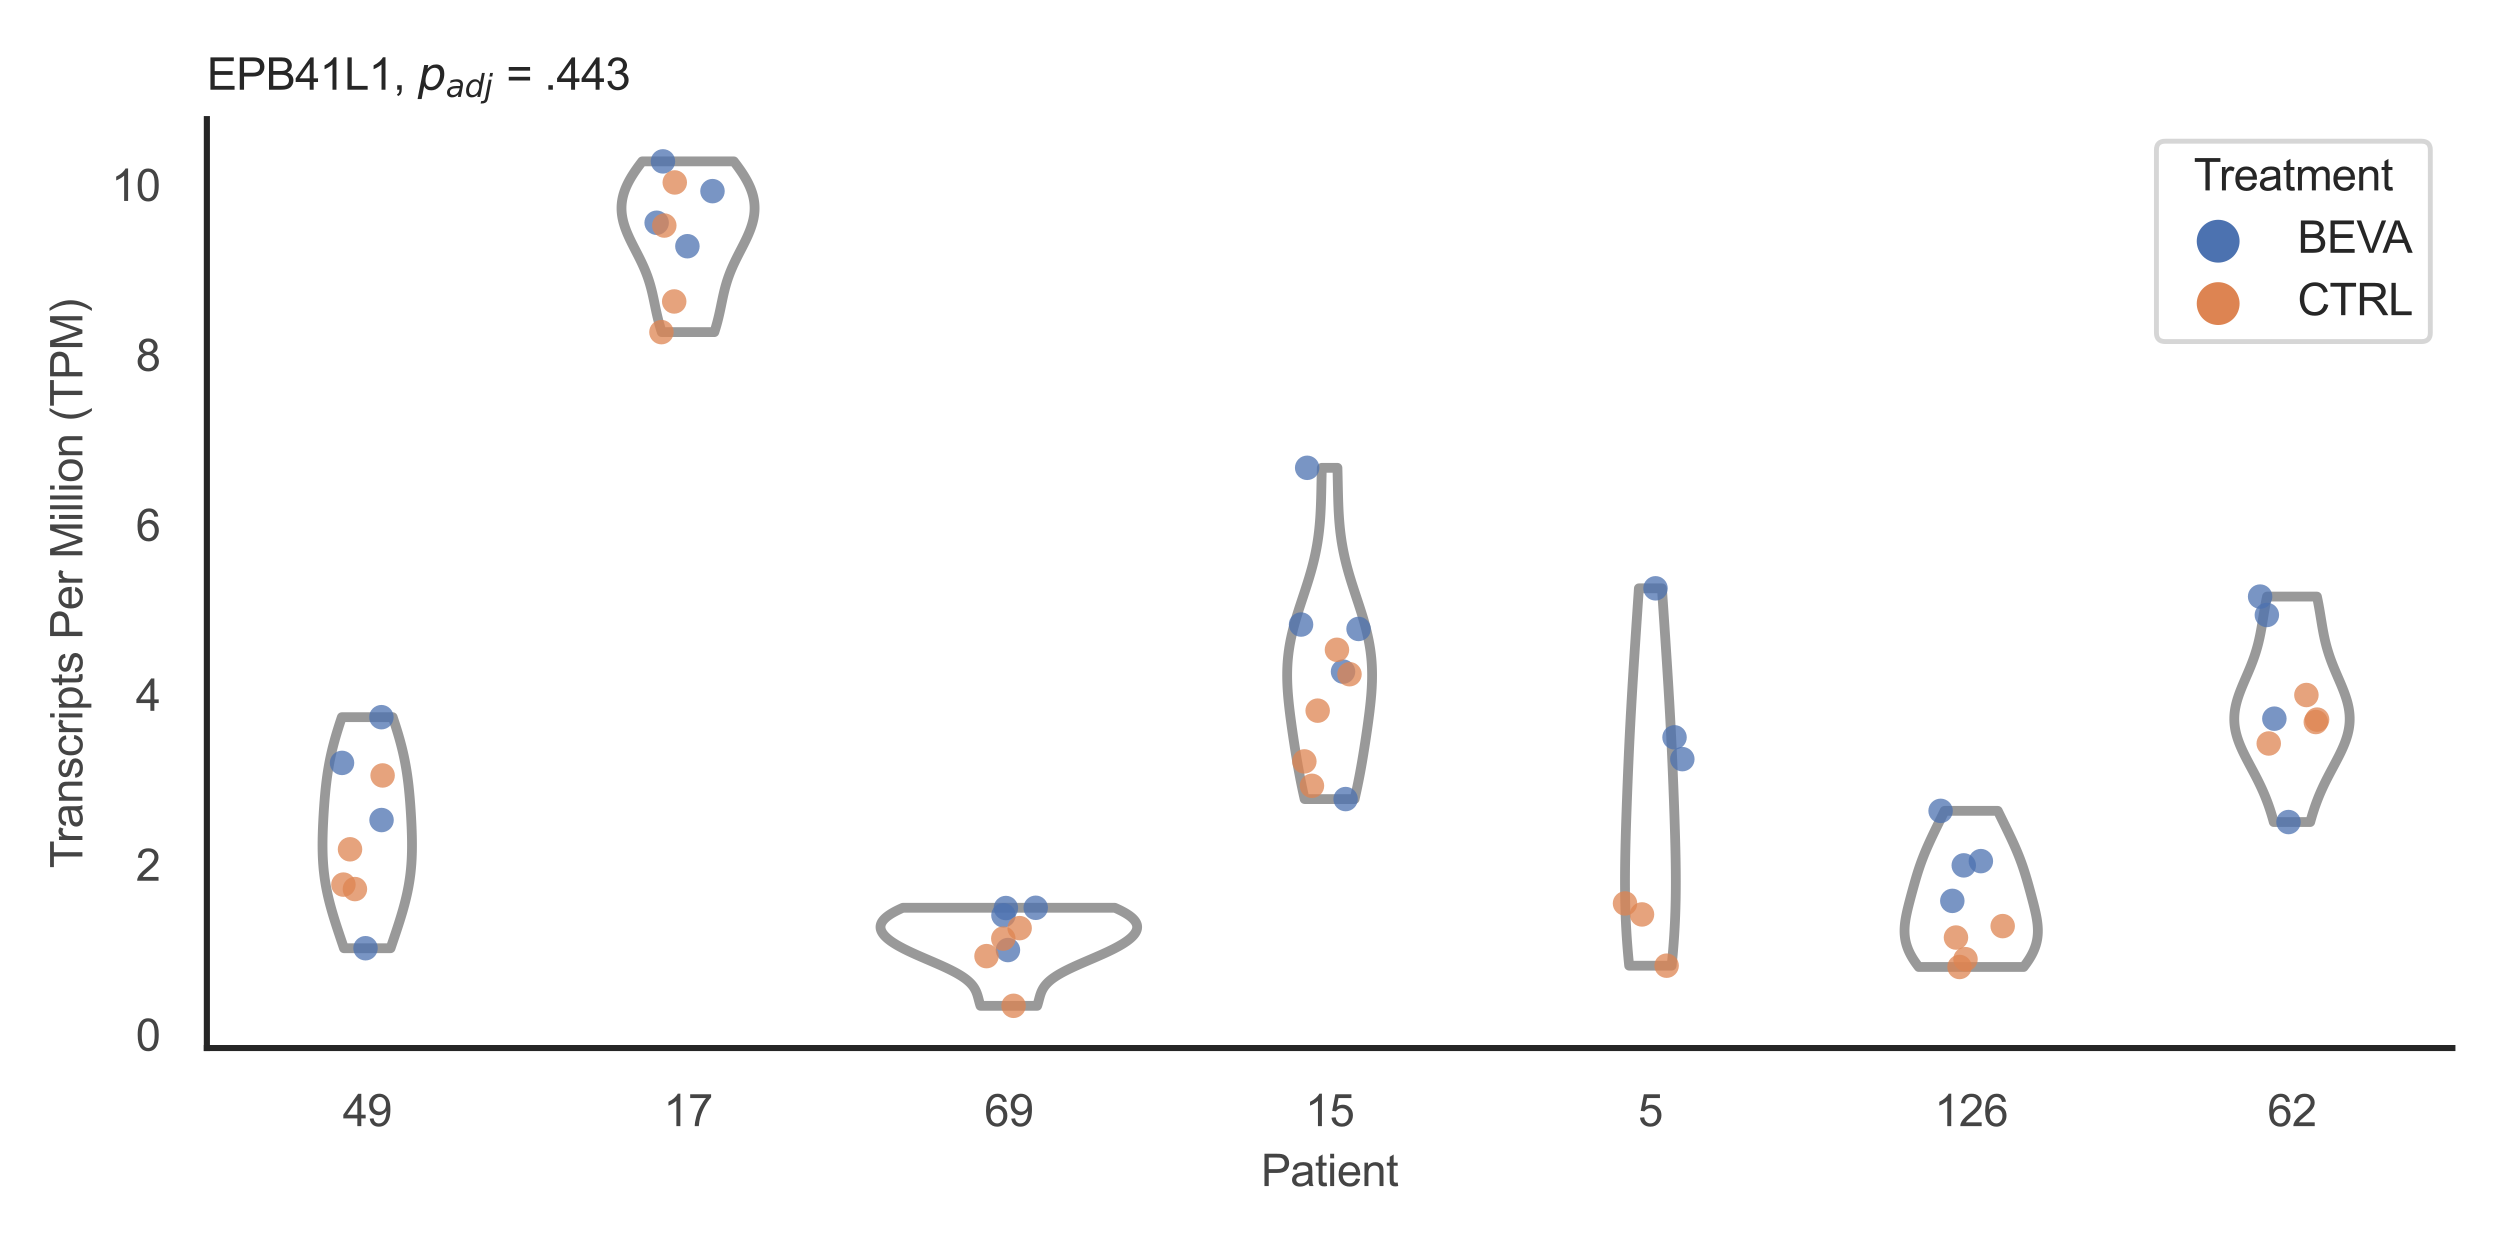 <?xml version="1.0" encoding="utf-8" standalone="no"?>
<!DOCTYPE svg PUBLIC "-//W3C//DTD SVG 1.1//EN"
  "http://www.w3.org/Graphics/SVG/1.1/DTD/svg11.dtd">
<svg xmlns:xlink="http://www.w3.org/1999/xlink" width="510.236pt" height="255.118pt" viewBox="0 0 510.236 255.118" xmlns="http://www.w3.org/2000/svg" version="1.1">
 <defs>
  <style type="text/css">*{stroke-linejoin: round; stroke-linecap: butt}</style>
 </defs>
 <g id="figure_1">
  <g id="patch_1">
   <path d="M 0 255.118 
L 510.236 255.118 
L 510.236 0 
L 0 0 
z
" style="fill: #ffffff"/>
  </g>
  <g id="axes_1">
   <g id="patch_2">
    <path d="M 42.22 213.898 
L 500.516 213.898 
L 500.516 24.32 
L 42.22 24.32 
z
" style="fill: #ffffff"/>
   </g>
   <g id="matplotlib.axis_1">
    <g id="xtick_1">
     <g id="text_1">
      <!-- 49 -->
      <g style="fill: #444444" transform="translate(69.951 229.84)scale(0.09 -0.09)">
       <defs>
        <path id="ArialMT-34" d="M 2069 0 
L 2069 1097 
L 81 1097 
L 81 1613 
L 2172 4581 
L 2631 4581 
L 2631 1613 
L 3250 1613 
L 3250 1097 
L 2631 1097 
L 2631 0 
L 2069 0 
z
M 2069 1613 
L 2069 3678 
L 634 1613 
L 2069 1613 
z
" transform="scale(0.016)"/>
        <path id="ArialMT-39" d="M 350 1059 
L 891 1109 
Q 959 728 1153 556 
Q 1347 384 1650 384 
Q 1909 384 2104 503 
Q 2300 622 2425 820 
Q 2550 1019 2634 1356 
Q 2719 1694 2719 2044 
Q 2719 2081 2716 2156 
Q 2547 1888 2255 1720 
Q 1963 1553 1622 1553 
Q 1053 1553 659 1965 
Q 266 2378 266 3053 
Q 266 3750 677 4175 
Q 1088 4600 1706 4600 
Q 2153 4600 2523 4359 
Q 2894 4119 3086 3673 
Q 3278 3228 3278 2384 
Q 3278 1506 3087 986 
Q 2897 466 2520 194 
Q 2144 -78 1638 -78 
Q 1100 -78 759 220 
Q 419 519 350 1059 
z
M 2653 3081 
Q 2653 3566 2395 3850 
Q 2138 4134 1775 4134 
Q 1400 4134 1122 3828 
Q 844 3522 844 3034 
Q 844 2597 1108 2323 
Q 1372 2050 1759 2050 
Q 2150 2050 2401 2323 
Q 2653 2597 2653 3081 
z
" transform="scale(0.016)"/>
       </defs>
       <use xlink:href="#ArialMT-34"/>
       <use xlink:href="#ArialMT-39" x="55.615"/>
      </g>
     </g>
    </g>
    <g id="xtick_2">
     <g id="text_2">
      <!-- 17 -->
      <g style="fill: #444444" transform="translate(135.421 229.84)scale(0.09 -0.09)">
       <defs>
        <path id="ArialMT-31" d="M 2384 0 
L 1822 0 
L 1822 3584 
Q 1619 3391 1289 3197 
Q 959 3003 697 2906 
L 697 3450 
Q 1169 3672 1522 3987 
Q 1875 4303 2022 4600 
L 2384 4600 
L 2384 0 
z
" transform="scale(0.016)"/>
        <path id="ArialMT-37" d="M 303 3981 
L 303 4522 
L 3269 4522 
L 3269 4084 
Q 2831 3619 2401 2847 
Q 1972 2075 1738 1259 
Q 1569 684 1522 0 
L 944 0 
Q 953 541 1156 1306 
Q 1359 2072 1739 2783 
Q 2119 3494 2547 3981 
L 303 3981 
z
" transform="scale(0.016)"/>
       </defs>
       <use xlink:href="#ArialMT-31"/>
       <use xlink:href="#ArialMT-37" x="55.615"/>
      </g>
     </g>
    </g>
    <g id="xtick_3">
     <g id="text_3">
      <!-- 69 -->
      <g style="fill: #444444" transform="translate(200.892 229.84)scale(0.09 -0.09)">
       <defs>
        <path id="ArialMT-36" d="M 3184 3459 
L 2625 3416 
Q 2550 3747 2413 3897 
Q 2184 4138 1850 4138 
Q 1581 4138 1378 3988 
Q 1113 3794 959 3422 
Q 806 3050 800 2363 
Q 1003 2672 1297 2822 
Q 1591 2972 1913 2972 
Q 2475 2972 2870 2558 
Q 3266 2144 3266 1488 
Q 3266 1056 3080 686 
Q 2894 316 2569 119 
Q 2244 -78 1831 -78 
Q 1128 -78 684 439 
Q 241 956 241 2144 
Q 241 3472 731 4075 
Q 1159 4600 1884 4600 
Q 2425 4600 2770 4297 
Q 3116 3994 3184 3459 
z
M 888 1484 
Q 888 1194 1011 928 
Q 1134 663 1356 523 
Q 1578 384 1822 384 
Q 2178 384 2434 671 
Q 2691 959 2691 1453 
Q 2691 1928 2437 2201 
Q 2184 2475 1800 2475 
Q 1419 2475 1153 2201 
Q 888 1928 888 1484 
z
" transform="scale(0.016)"/>
       </defs>
       <use xlink:href="#ArialMT-36"/>
       <use xlink:href="#ArialMT-39" x="55.615"/>
      </g>
     </g>
    </g>
    <g id="xtick_4">
     <g id="text_4">
      <!-- 15 -->
      <g style="fill: #444444" transform="translate(266.363 229.84)scale(0.09 -0.09)">
       <defs>
        <path id="ArialMT-35" d="M 266 1200 
L 856 1250 
Q 922 819 1161 601 
Q 1400 384 1738 384 
Q 2144 384 2425 690 
Q 2706 997 2706 1503 
Q 2706 1984 2436 2262 
Q 2166 2541 1728 2541 
Q 1456 2541 1237 2417 
Q 1019 2294 894 2097 
L 366 2166 
L 809 4519 
L 3088 4519 
L 3088 3981 
L 1259 3981 
L 1013 2750 
Q 1425 3038 1878 3038 
Q 2478 3038 2890 2622 
Q 3303 2206 3303 1553 
Q 3303 931 2941 478 
Q 2500 -78 1738 -78 
Q 1113 -78 717 272 
Q 322 622 266 1200 
z
" transform="scale(0.016)"/>
       </defs>
       <use xlink:href="#ArialMT-31"/>
       <use xlink:href="#ArialMT-35" x="55.615"/>
      </g>
     </g>
    </g>
    <g id="xtick_5">
     <g id="text_5">
      <!-- 5 -->
      <g style="fill: #444444" transform="translate(334.337 229.84)scale(0.09 -0.09)">
       <use xlink:href="#ArialMT-35"/>
      </g>
     </g>
    </g>
    <g id="xtick_6">
     <g id="text_6">
      <!-- 126 -->
      <g style="fill: #444444" transform="translate(394.803 229.84)scale(0.09 -0.09)">
       <defs>
        <path id="ArialMT-32" d="M 3222 541 
L 3222 0 
L 194 0 
Q 188 203 259 391 
Q 375 700 629 1000 
Q 884 1300 1366 1694 
Q 2113 2306 2375 2664 
Q 2638 3022 2638 3341 
Q 2638 3675 2398 3904 
Q 2159 4134 1775 4134 
Q 1369 4134 1125 3890 
Q 881 3647 878 3216 
L 300 3275 
Q 359 3922 746 4261 
Q 1134 4600 1788 4600 
Q 2447 4600 2831 4234 
Q 3216 3869 3216 3328 
Q 3216 3053 3103 2787 
Q 2991 2522 2730 2228 
Q 2469 1934 1863 1422 
Q 1356 997 1212 845 
Q 1069 694 975 541 
L 3222 541 
z
" transform="scale(0.016)"/>
       </defs>
       <use xlink:href="#ArialMT-31"/>
       <use xlink:href="#ArialMT-32" x="55.615"/>
       <use xlink:href="#ArialMT-36" x="111.23"/>
      </g>
     </g>
    </g>
    <g id="xtick_7">
     <g id="text_7">
      <!-- 62 -->
      <g style="fill: #444444" transform="translate(462.776 229.84)scale(0.09 -0.09)">
       <use xlink:href="#ArialMT-36"/>
       <use xlink:href="#ArialMT-32" x="55.615"/>
      </g>
     </g>
    </g>
    <g id="text_8">
     <!-- Patient -->
     <g style="fill: #444444" transform="translate(257.359 242.071)scale(0.09 -0.09)">
      <defs>
       <path id="ArialMT-50" d="M 494 0 
L 494 4581 
L 2222 4581 
Q 2678 4581 2919 4538 
Q 3256 4481 3484 4323 
Q 3713 4166 3852 3881 
Q 3991 3597 3991 3256 
Q 3991 2672 3619 2267 
Q 3247 1863 2275 1863 
L 1100 1863 
L 1100 0 
L 494 0 
z
M 1100 2403 
L 2284 2403 
Q 2872 2403 3119 2622 
Q 3366 2841 3366 3238 
Q 3366 3525 3220 3729 
Q 3075 3934 2838 4000 
Q 2684 4041 2272 4041 
L 1100 4041 
L 1100 2403 
z
" transform="scale(0.016)"/>
       <path id="ArialMT-61" d="M 2588 409 
Q 2275 144 1986 34 
Q 1697 -75 1366 -75 
Q 819 -75 525 192 
Q 231 459 231 875 
Q 231 1119 342 1320 
Q 453 1522 633 1644 
Q 813 1766 1038 1828 
Q 1203 1872 1538 1913 
Q 2219 1994 2541 2106 
Q 2544 2222 2544 2253 
Q 2544 2597 2384 2738 
Q 2169 2928 1744 2928 
Q 1347 2928 1158 2789 
Q 969 2650 878 2297 
L 328 2372 
Q 403 2725 575 2942 
Q 747 3159 1072 3276 
Q 1397 3394 1825 3394 
Q 2250 3394 2515 3294 
Q 2781 3194 2906 3042 
Q 3031 2891 3081 2659 
Q 3109 2516 3109 2141 
L 3109 1391 
Q 3109 606 3145 398 
Q 3181 191 3288 0 
L 2700 0 
Q 2613 175 2588 409 
z
M 2541 1666 
Q 2234 1541 1622 1453 
Q 1275 1403 1131 1340 
Q 988 1278 909 1158 
Q 831 1038 831 891 
Q 831 666 1001 516 
Q 1172 366 1500 366 
Q 1825 366 2078 508 
Q 2331 650 2450 897 
Q 2541 1088 2541 1459 
L 2541 1666 
z
" transform="scale(0.016)"/>
       <path id="ArialMT-74" d="M 1650 503 
L 1731 6 
Q 1494 -44 1306 -44 
Q 1000 -44 831 53 
Q 663 150 594 308 
Q 525 466 525 972 
L 525 2881 
L 113 2881 
L 113 3319 
L 525 3319 
L 525 4141 
L 1084 4478 
L 1084 3319 
L 1650 3319 
L 1650 2881 
L 1084 2881 
L 1084 941 
Q 1084 700 1114 631 
Q 1144 563 1211 522 
Q 1278 481 1403 481 
Q 1497 481 1650 503 
z
" transform="scale(0.016)"/>
       <path id="ArialMT-69" d="M 425 3934 
L 425 4581 
L 988 4581 
L 988 3934 
L 425 3934 
z
M 425 0 
L 425 3319 
L 988 3319 
L 988 0 
L 425 0 
z
" transform="scale(0.016)"/>
       <path id="ArialMT-65" d="M 2694 1069 
L 3275 997 
Q 3138 488 2766 206 
Q 2394 -75 1816 -75 
Q 1088 -75 661 373 
Q 234 822 234 1631 
Q 234 2469 665 2931 
Q 1097 3394 1784 3394 
Q 2450 3394 2872 2941 
Q 3294 2488 3294 1666 
Q 3294 1616 3291 1516 
L 816 1516 
Q 847 969 1125 678 
Q 1403 388 1819 388 
Q 2128 388 2347 550 
Q 2566 713 2694 1069 
z
M 847 1978 
L 2700 1978 
Q 2663 2397 2488 2606 
Q 2219 2931 1791 2931 
Q 1403 2931 1139 2672 
Q 875 2413 847 1978 
z
" transform="scale(0.016)"/>
       <path id="ArialMT-6e" d="M 422 0 
L 422 3319 
L 928 3319 
L 928 2847 
Q 1294 3394 1984 3394 
Q 2284 3394 2536 3286 
Q 2788 3178 2913 3003 
Q 3038 2828 3088 2588 
Q 3119 2431 3119 2041 
L 3119 0 
L 2556 0 
L 2556 2019 
Q 2556 2363 2490 2533 
Q 2425 2703 2258 2804 
Q 2091 2906 1866 2906 
Q 1506 2906 1245 2678 
Q 984 2450 984 1813 
L 984 0 
L 422 0 
z
" transform="scale(0.016)"/>
      </defs>
      <use xlink:href="#ArialMT-50"/>
      <use xlink:href="#ArialMT-61" x="66.699"/>
      <use xlink:href="#ArialMT-74" x="122.314"/>
      <use xlink:href="#ArialMT-69" x="150.098"/>
      <use xlink:href="#ArialMT-65" x="172.314"/>
      <use xlink:href="#ArialMT-6e" x="227.93"/>
      <use xlink:href="#ArialMT-74" x="283.545"/>
     </g>
    </g>
   </g>
   <g id="matplotlib.axis_2">
    <g id="ytick_1">
     <g id="text_9">
      <!-- 0 -->
      <g style="fill: #444444" transform="translate(27.715 214.441)scale(0.09 -0.09)">
       <defs>
        <path id="ArialMT-30" d="M 266 2259 
Q 266 3072 433 3567 
Q 600 4063 929 4331 
Q 1259 4600 1759 4600 
Q 2128 4600 2406 4451 
Q 2684 4303 2865 4023 
Q 3047 3744 3150 3342 
Q 3253 2941 3253 2259 
Q 3253 1453 3087 958 
Q 2922 463 2592 192 
Q 2263 -78 1759 -78 
Q 1097 -78 719 397 
Q 266 969 266 2259 
z
M 844 2259 
Q 844 1131 1108 757 
Q 1372 384 1759 384 
Q 2147 384 2411 759 
Q 2675 1134 2675 2259 
Q 2675 3391 2411 3762 
Q 2147 4134 1753 4134 
Q 1366 4134 1134 3806 
Q 844 3388 844 2259 
z
" transform="scale(0.016)"/>
       </defs>
       <use xlink:href="#ArialMT-30"/>
      </g>
     </g>
    </g>
    <g id="ytick_2">
     <g id="text_10">
      <!-- 2 -->
      <g style="fill: #444444" transform="translate(27.715 179.755)scale(0.09 -0.09)">
       <use xlink:href="#ArialMT-32"/>
      </g>
     </g>
    </g>
    <g id="ytick_3">
     <g id="text_11">
      <!-- 4 -->
      <g style="fill: #444444" transform="translate(27.715 145.069)scale(0.09 -0.09)">
       <use xlink:href="#ArialMT-34"/>
      </g>
     </g>
    </g>
    <g id="ytick_4">
     <g id="text_12">
      <!-- 6 -->
      <g style="fill: #444444" transform="translate(27.715 110.383)scale(0.09 -0.09)">
       <use xlink:href="#ArialMT-36"/>
      </g>
     </g>
    </g>
    <g id="ytick_5">
     <g id="text_13">
      <!-- 8 -->
      <g style="fill: #444444" transform="translate(27.715 75.697)scale(0.09 -0.09)">
       <defs>
        <path id="ArialMT-38" d="M 1131 2484 
Q 781 2613 612 2850 
Q 444 3088 444 3419 
Q 444 3919 803 4259 
Q 1163 4600 1759 4600 
Q 2359 4600 2725 4251 
Q 3091 3903 3091 3403 
Q 3091 3084 2923 2848 
Q 2756 2613 2416 2484 
Q 2838 2347 3058 2040 
Q 3278 1734 3278 1309 
Q 3278 722 2862 322 
Q 2447 -78 1769 -78 
Q 1091 -78 675 323 
Q 259 725 259 1325 
Q 259 1772 486 2073 
Q 713 2375 1131 2484 
z
M 1019 3438 
Q 1019 3113 1228 2906 
Q 1438 2700 1772 2700 
Q 2097 2700 2305 2904 
Q 2513 3109 2513 3406 
Q 2513 3716 2298 3927 
Q 2084 4138 1766 4138 
Q 1444 4138 1231 3931 
Q 1019 3725 1019 3438 
z
M 838 1322 
Q 838 1081 952 856 
Q 1066 631 1291 507 
Q 1516 384 1775 384 
Q 2178 384 2440 643 
Q 2703 903 2703 1303 
Q 2703 1709 2433 1975 
Q 2163 2241 1756 2241 
Q 1359 2241 1098 1978 
Q 838 1716 838 1322 
z
" transform="scale(0.016)"/>
       </defs>
       <use xlink:href="#ArialMT-38"/>
      </g>
     </g>
    </g>
    <g id="ytick_6">
     <g id="text_14">
      <!-- 10 -->
      <g style="fill: #444444" transform="translate(22.71 41.011)scale(0.09 -0.09)">
       <use xlink:href="#ArialMT-31"/>
       <use xlink:href="#ArialMT-30" x="55.615"/>
      </g>
     </g>
    </g>
    <g id="text_15">
     <!-- Transcripts Per Million (TPM) -->
     <g style="fill: #444444" transform="translate(16.816 177.194)rotate(-90)scale(0.09 -0.09)">
      <defs>
       <path id="ArialMT-54" d="M 1659 0 
L 1659 4041 
L 150 4041 
L 150 4581 
L 3781 4581 
L 3781 4041 
L 2266 4041 
L 2266 0 
L 1659 0 
z
" transform="scale(0.016)"/>
       <path id="ArialMT-72" d="M 416 0 
L 416 3319 
L 922 3319 
L 922 2816 
Q 1116 3169 1280 3281 
Q 1444 3394 1641 3394 
Q 1925 3394 2219 3213 
L 2025 2691 
Q 1819 2813 1613 2813 
Q 1428 2813 1281 2702 
Q 1134 2591 1072 2394 
Q 978 2094 978 1738 
L 978 0 
L 416 0 
z
" transform="scale(0.016)"/>
       <path id="ArialMT-73" d="M 197 991 
L 753 1078 
Q 800 744 1014 566 
Q 1228 388 1613 388 
Q 2000 388 2187 545 
Q 2375 703 2375 916 
Q 2375 1106 2209 1216 
Q 2094 1291 1634 1406 
Q 1016 1563 777 1677 
Q 538 1791 414 1992 
Q 291 2194 291 2438 
Q 291 2659 392 2848 
Q 494 3038 669 3163 
Q 800 3259 1026 3326 
Q 1253 3394 1513 3394 
Q 1903 3394 2198 3281 
Q 2494 3169 2634 2976 
Q 2775 2784 2828 2463 
L 2278 2388 
Q 2241 2644 2061 2787 
Q 1881 2931 1553 2931 
Q 1166 2931 1000 2803 
Q 834 2675 834 2503 
Q 834 2394 903 2306 
Q 972 2216 1119 2156 
Q 1203 2125 1616 2013 
Q 2213 1853 2448 1751 
Q 2684 1650 2818 1456 
Q 2953 1263 2953 975 
Q 2953 694 2789 445 
Q 2625 197 2315 61 
Q 2006 -75 1616 -75 
Q 969 -75 630 194 
Q 291 463 197 991 
z
" transform="scale(0.016)"/>
       <path id="ArialMT-63" d="M 2588 1216 
L 3141 1144 
Q 3050 572 2676 248 
Q 2303 -75 1759 -75 
Q 1078 -75 664 370 
Q 250 816 250 1647 
Q 250 2184 428 2587 
Q 606 2991 970 3192 
Q 1334 3394 1763 3394 
Q 2303 3394 2647 3120 
Q 2991 2847 3088 2344 
L 2541 2259 
Q 2463 2594 2264 2762 
Q 2066 2931 1784 2931 
Q 1359 2931 1093 2626 
Q 828 2322 828 1663 
Q 828 994 1084 691 
Q 1341 388 1753 388 
Q 2084 388 2306 591 
Q 2528 794 2588 1216 
z
" transform="scale(0.016)"/>
       <path id="ArialMT-70" d="M 422 -1272 
L 422 3319 
L 934 3319 
L 934 2888 
Q 1116 3141 1344 3267 
Q 1572 3394 1897 3394 
Q 2322 3394 2647 3175 
Q 2972 2956 3137 2557 
Q 3303 2159 3303 1684 
Q 3303 1175 3120 767 
Q 2938 359 2589 142 
Q 2241 -75 1856 -75 
Q 1575 -75 1351 44 
Q 1128 163 984 344 
L 984 -1272 
L 422 -1272 
z
M 931 1641 
Q 931 1000 1190 694 
Q 1450 388 1819 388 
Q 2194 388 2461 705 
Q 2728 1022 2728 1688 
Q 2728 2322 2467 2637 
Q 2206 2953 1844 2953 
Q 1484 2953 1207 2617 
Q 931 2281 931 1641 
z
" transform="scale(0.016)"/>
       <path id="ArialMT-20" transform="scale(0.016)"/>
       <path id="ArialMT-4d" d="M 475 0 
L 475 4581 
L 1388 4581 
L 2472 1338 
Q 2622 884 2691 659 
Q 2769 909 2934 1394 
L 4031 4581 
L 4847 4581 
L 4847 0 
L 4263 0 
L 4263 3834 
L 2931 0 
L 2384 0 
L 1059 3900 
L 1059 0 
L 475 0 
z
" transform="scale(0.016)"/>
       <path id="ArialMT-6c" d="M 409 0 
L 409 4581 
L 972 4581 
L 972 0 
L 409 0 
z
" transform="scale(0.016)"/>
       <path id="ArialMT-6f" d="M 213 1659 
Q 213 2581 725 3025 
Q 1153 3394 1769 3394 
Q 2453 3394 2887 2945 
Q 3322 2497 3322 1706 
Q 3322 1066 3130 698 
Q 2938 331 2570 128 
Q 2203 -75 1769 -75 
Q 1072 -75 642 372 
Q 213 819 213 1659 
z
M 791 1659 
Q 791 1022 1069 705 
Q 1347 388 1769 388 
Q 2188 388 2466 706 
Q 2744 1025 2744 1678 
Q 2744 2294 2464 2611 
Q 2184 2928 1769 2928 
Q 1347 2928 1069 2612 
Q 791 2297 791 1659 
z
" transform="scale(0.016)"/>
       <path id="ArialMT-28" d="M 1497 -1347 
Q 1031 -759 709 28 
Q 388 816 388 1659 
Q 388 2403 628 3084 
Q 909 3875 1497 4659 
L 1900 4659 
Q 1522 4009 1400 3731 
Q 1209 3300 1100 2831 
Q 966 2247 966 1656 
Q 966 153 1900 -1347 
L 1497 -1347 
z
" transform="scale(0.016)"/>
       <path id="ArialMT-29" d="M 791 -1347 
L 388 -1347 
Q 1322 153 1322 1656 
Q 1322 2244 1188 2822 
Q 1081 3291 891 3722 
Q 769 4003 388 4659 
L 791 4659 
Q 1378 3875 1659 3084 
Q 1900 2403 1900 1659 
Q 1900 816 1576 28 
Q 1253 -759 791 -1347 
z
" transform="scale(0.016)"/>
      </defs>
      <use xlink:href="#ArialMT-54"/>
      <use xlink:href="#ArialMT-72" x="57.334"/>
      <use xlink:href="#ArialMT-61" x="90.635"/>
      <use xlink:href="#ArialMT-6e" x="146.25"/>
      <use xlink:href="#ArialMT-73" x="201.865"/>
      <use xlink:href="#ArialMT-63" x="251.865"/>
      <use xlink:href="#ArialMT-72" x="301.865"/>
      <use xlink:href="#ArialMT-69" x="335.166"/>
      <use xlink:href="#ArialMT-70" x="357.383"/>
      <use xlink:href="#ArialMT-74" x="412.998"/>
      <use xlink:href="#ArialMT-73" x="440.781"/>
      <use xlink:href="#ArialMT-20" x="490.781"/>
      <use xlink:href="#ArialMT-50" x="518.564"/>
      <use xlink:href="#ArialMT-65" x="585.264"/>
      <use xlink:href="#ArialMT-72" x="640.879"/>
      <use xlink:href="#ArialMT-20" x="674.18"/>
      <use xlink:href="#ArialMT-4d" x="701.963"/>
      <use xlink:href="#ArialMT-69" x="785.264"/>
      <use xlink:href="#ArialMT-6c" x="807.48"/>
      <use xlink:href="#ArialMT-6c" x="829.697"/>
      <use xlink:href="#ArialMT-69" x="851.914"/>
      <use xlink:href="#ArialMT-6f" x="874.131"/>
      <use xlink:href="#ArialMT-6e" x="929.746"/>
      <use xlink:href="#ArialMT-20" x="985.361"/>
      <use xlink:href="#ArialMT-28" x="1013.145"/>
      <use xlink:href="#ArialMT-54" x="1046.445"/>
      <use xlink:href="#ArialMT-50" x="1107.529"/>
      <use xlink:href="#ArialMT-4d" x="1174.229"/>
      <use xlink:href="#ArialMT-29" x="1257.529"/>
     </g>
    </g>
   </g>
   <g id="PolyCollection_1">
    <defs>
     <path id="mf7e5d216ff" d="M 79.715 -61.59 
L 70.196 -61.59 
L 70.036 -62.067 
L 69.875 -62.543 
L 69.714 -63.019 
L 69.554 -63.496 
L 69.393 -63.972 
L 69.234 -64.448 
L 69.075 -64.925 
L 68.917 -65.401 
L 68.761 -65.877 
L 68.606 -66.353 
L 68.453 -66.83 
L 68.303 -67.306 
L 68.155 -67.782 
L 68.01 -68.259 
L 67.868 -68.735 
L 67.729 -69.211 
L 67.594 -69.688 
L 67.463 -70.164 
L 67.336 -70.64 
L 67.213 -71.117 
L 67.095 -71.593 
L 66.981 -72.069 
L 66.873 -72.545 
L 66.77 -73.022 
L 66.672 -73.498 
L 66.579 -73.974 
L 66.492 -74.451 
L 66.411 -74.927 
L 66.335 -75.403 
L 66.264 -75.88 
L 66.2 -76.356 
L 66.141 -76.832 
L 66.087 -77.309 
L 66.039 -77.785 
L 65.997 -78.261 
L 65.959 -78.737 
L 65.927 -79.214 
L 65.899 -79.69 
L 65.877 -80.166 
L 65.859 -80.643 
L 65.845 -81.119 
L 65.835 -81.595 
L 65.829 -82.072 
L 65.827 -82.548 
L 65.828 -83.024 
L 65.832 -83.501 
L 65.839 -83.977 
L 65.849 -84.453 
L 65.862 -84.929 
L 65.876 -85.406 
L 65.893 -85.882 
L 65.912 -86.358 
L 65.933 -86.835 
L 65.956 -87.311 
L 65.98 -87.787 
L 66.005 -88.264 
L 66.033 -88.74 
L 66.061 -89.216 
L 66.092 -89.693 
L 66.123 -90.169 
L 66.157 -90.645 
L 66.192 -91.121 
L 66.229 -91.598 
L 66.267 -92.074 
L 66.308 -92.55 
L 66.351 -93.027 
L 66.396 -93.503 
L 66.443 -93.979 
L 66.493 -94.456 
L 66.546 -94.932 
L 66.602 -95.408 
L 66.662 -95.884 
L 66.724 -96.361 
L 66.79 -96.837 
L 66.86 -97.313 
L 66.934 -97.79 
L 67.012 -98.266 
L 67.094 -98.742 
L 67.18 -99.219 
L 67.27 -99.695 
L 67.365 -100.171 
L 67.464 -100.648 
L 67.568 -101.124 
L 67.677 -101.6 
L 67.789 -102.076 
L 67.906 -102.553 
L 68.028 -103.029 
L 68.153 -103.505 
L 68.283 -103.982 
L 68.417 -104.458 
L 68.554 -104.934 
L 68.695 -105.411 
L 68.84 -105.887 
L 68.987 -106.363 
L 69.137 -106.84 
L 69.29 -107.316 
L 69.445 -107.792 
L 69.602 -108.268 
L 69.761 -108.745 
L 80.15 -108.745 
L 80.15 -108.745 
L 80.309 -108.268 
L 80.466 -107.792 
L 80.621 -107.316 
L 80.774 -106.84 
L 80.924 -106.363 
L 81.071 -105.887 
L 81.216 -105.411 
L 81.357 -104.934 
L 81.494 -104.458 
L 81.628 -103.982 
L 81.757 -103.505 
L 81.883 -103.029 
L 82.005 -102.553 
L 82.122 -102.076 
L 82.234 -101.6 
L 82.343 -101.124 
L 82.446 -100.648 
L 82.546 -100.171 
L 82.641 -99.695 
L 82.731 -99.219 
L 82.817 -98.742 
L 82.899 -98.266 
L 82.977 -97.79 
L 83.051 -97.313 
L 83.121 -96.837 
L 83.187 -96.361 
L 83.249 -95.884 
L 83.309 -95.408 
L 83.365 -94.932 
L 83.418 -94.456 
L 83.468 -93.979 
L 83.515 -93.503 
L 83.56 -93.027 
L 83.603 -92.55 
L 83.644 -92.074 
L 83.682 -91.598 
L 83.719 -91.121 
L 83.754 -90.645 
L 83.787 -90.169 
L 83.819 -89.693 
L 83.849 -89.216 
L 83.878 -88.74 
L 83.905 -88.264 
L 83.931 -87.787 
L 83.955 -87.311 
L 83.978 -86.835 
L 83.999 -86.358 
L 84.018 -85.882 
L 84.034 -85.406 
L 84.049 -84.929 
L 84.062 -84.453 
L 84.072 -83.977 
L 84.079 -83.501 
L 84.083 -83.024 
L 84.084 -82.548 
L 84.082 -82.072 
L 84.076 -81.595 
L 84.066 -81.119 
L 84.052 -80.643 
L 84.034 -80.166 
L 84.011 -79.69 
L 83.984 -79.214 
L 83.952 -78.737 
L 83.914 -78.261 
L 83.872 -77.785 
L 83.824 -77.309 
L 83.77 -76.832 
L 83.711 -76.356 
L 83.647 -75.88 
L 83.576 -75.403 
L 83.5 -74.927 
L 83.419 -74.451 
L 83.332 -73.974 
L 83.239 -73.498 
L 83.141 -73.022 
L 83.038 -72.545 
L 82.929 -72.069 
L 82.816 -71.593 
L 82.698 -71.117 
L 82.575 -70.64 
L 82.448 -70.164 
L 82.317 -69.688 
L 82.182 -69.211 
L 82.043 -68.735 
L 81.901 -68.259 
L 81.756 -67.782 
L 81.608 -67.306 
L 81.458 -66.83 
L 81.305 -66.353 
L 81.15 -65.877 
L 80.994 -65.401 
L 80.836 -64.925 
L 80.677 -64.448 
L 80.518 -63.972 
L 80.357 -63.496 
L 80.196 -63.019 
L 80.036 -62.543 
L 79.875 -62.067 
L 79.715 -61.59 
z
" style="stroke: #999999; stroke-width: 2"/>
    </defs>
    <g clip-path="url(#pa296a865aa)">
     <use xlink:href="#mf7e5d216ff" x="0" y="255.118" style="fill: #ffffff; stroke: #999999; stroke-width: 2"/>
    </g>
   </g>
   <g id="PolyCollection_2">
    <defs>
     <path id="me15816316e" d="M 145.795 -187.333 
L 135.057 -187.333 
L 134.945 -187.685 
L 134.836 -188.037 
L 134.73 -188.389 
L 134.629 -188.741 
L 134.531 -189.093 
L 134.436 -189.445 
L 134.345 -189.797 
L 134.257 -190.149 
L 134.172 -190.501 
L 134.09 -190.853 
L 134.01 -191.205 
L 133.933 -191.557 
L 133.857 -191.909 
L 133.783 -192.261 
L 133.709 -192.613 
L 133.636 -192.965 
L 133.563 -193.317 
L 133.49 -193.669 
L 133.416 -194.021 
L 133.341 -194.373 
L 133.263 -194.725 
L 133.184 -195.077 
L 133.102 -195.429 
L 133.016 -195.781 
L 132.928 -196.133 
L 132.835 -196.485 
L 132.738 -196.837 
L 132.636 -197.189 
L 132.529 -197.541 
L 132.418 -197.893 
L 132.301 -198.245 
L 132.179 -198.597 
L 132.051 -198.949 
L 131.918 -199.301 
L 131.779 -199.653 
L 131.635 -200.005 
L 131.486 -200.357 
L 131.332 -200.709 
L 131.173 -201.061 
L 131.01 -201.413 
L 130.843 -201.765 
L 130.672 -202.117 
L 130.498 -202.469 
L 130.322 -202.821 
L 130.143 -203.173 
L 129.963 -203.525 
L 129.782 -203.877 
L 129.601 -204.229 
L 129.42 -204.581 
L 129.24 -204.933 
L 129.062 -205.285 
L 128.886 -205.637 
L 128.714 -205.989 
L 128.545 -206.341 
L 128.381 -206.693 
L 128.222 -207.045 
L 128.069 -207.397 
L 127.922 -207.749 
L 127.783 -208.101 
L 127.651 -208.453 
L 127.527 -208.805 
L 127.413 -209.157 
L 127.307 -209.509 
L 127.211 -209.861 
L 127.126 -210.213 
L 127.051 -210.565 
L 126.987 -210.917 
L 126.935 -211.269 
L 126.894 -211.621 
L 126.865 -211.973 
L 126.849 -212.325 
L 126.844 -212.677 
L 126.852 -213.029 
L 126.873 -213.381 
L 126.906 -213.733 
L 126.952 -214.085 
L 127.011 -214.437 
L 127.082 -214.789 
L 127.166 -215.141 
L 127.262 -215.493 
L 127.371 -215.845 
L 127.492 -216.197 
L 127.624 -216.549 
L 127.769 -216.901 
L 127.925 -217.253 
L 128.091 -217.605 
L 128.269 -217.957 
L 128.457 -218.309 
L 128.655 -218.661 
L 128.862 -219.013 
L 129.079 -219.365 
L 129.304 -219.717 
L 129.537 -220.069 
L 129.778 -220.421 
L 130.025 -220.773 
L 130.279 -221.125 
L 130.539 -221.477 
L 130.804 -221.829 
L 131.073 -222.181 
L 149.779 -222.181 
L 149.779 -222.181 
L 150.049 -221.829 
L 150.314 -221.477 
L 150.573 -221.125 
L 150.827 -220.773 
L 151.075 -220.421 
L 151.316 -220.069 
L 151.549 -219.717 
L 151.774 -219.365 
L 151.99 -219.013 
L 152.198 -218.661 
L 152.396 -218.309 
L 152.584 -217.957 
L 152.761 -217.605 
L 152.928 -217.253 
L 153.084 -216.901 
L 153.228 -216.549 
L 153.361 -216.197 
L 153.482 -215.845 
L 153.59 -215.493 
L 153.687 -215.141 
L 153.77 -214.789 
L 153.842 -214.437 
L 153.9 -214.085 
L 153.946 -213.733 
L 153.98 -213.381 
L 154 -213.029 
L 154.008 -212.677 
L 154.004 -212.325 
L 153.987 -211.973 
L 153.958 -211.621 
L 153.918 -211.269 
L 153.865 -210.917 
L 153.801 -210.565 
L 153.727 -210.213 
L 153.641 -209.861 
L 153.546 -209.509 
L 153.44 -209.157 
L 153.325 -208.805 
L 153.202 -208.453 
L 153.07 -208.101 
L 152.93 -207.749 
L 152.784 -207.397 
L 152.63 -207.045 
L 152.471 -206.693 
L 152.307 -206.341 
L 152.139 -205.989 
L 151.966 -205.637 
L 151.791 -205.285 
L 151.613 -204.933 
L 151.433 -204.581 
L 151.252 -204.229 
L 151.071 -203.877 
L 150.89 -203.525 
L 150.709 -203.173 
L 150.531 -202.821 
L 150.354 -202.469 
L 150.18 -202.117 
L 150.01 -201.765 
L 149.843 -201.413 
L 149.679 -201.061 
L 149.521 -200.709 
L 149.367 -200.357 
L 149.217 -200.005 
L 149.073 -199.653 
L 148.935 -199.301 
L 148.802 -198.949 
L 148.674 -198.597 
L 148.552 -198.245 
L 148.435 -197.893 
L 148.323 -197.541 
L 148.217 -197.189 
L 148.115 -196.837 
L 148.018 -196.485 
L 147.925 -196.133 
L 147.836 -195.781 
L 147.751 -195.429 
L 147.669 -195.077 
L 147.589 -194.725 
L 147.512 -194.373 
L 147.437 -194.021 
L 147.363 -193.669 
L 147.289 -193.317 
L 147.216 -192.965 
L 147.144 -192.613 
L 147.07 -192.261 
L 146.996 -191.909 
L 146.92 -191.557 
L 146.842 -191.205 
L 146.763 -190.853 
L 146.681 -190.501 
L 146.596 -190.149 
L 146.508 -189.797 
L 146.417 -189.445 
L 146.322 -189.093 
L 146.224 -188.741 
L 146.122 -188.389 
L 146.017 -188.037 
L 145.908 -187.685 
L 145.795 -187.333 
z
" style="stroke: #999999; stroke-width: 2"/>
    </defs>
    <g clip-path="url(#pa296a865aa)">
     <use xlink:href="#me15816316e" x="0" y="255.118" style="fill: #ffffff; stroke: #999999; stroke-width: 2"/>
    </g>
   </g>
   <g id="PolyCollection_3">
    <defs>
     <path id="m9dbd4eb789" d="M 211.685 -49.837 
L 200.11 -49.837 
L 200.044 -50.039 
L 199.982 -50.241 
L 199.923 -50.443 
L 199.867 -50.646 
L 199.813 -50.848 
L 199.76 -51.05 
L 199.707 -51.252 
L 199.653 -51.454 
L 199.598 -51.656 
L 199.539 -51.858 
L 199.477 -52.06 
L 199.41 -52.262 
L 199.336 -52.464 
L 199.256 -52.666 
L 199.167 -52.869 
L 199.069 -53.071 
L 198.96 -53.273 
L 198.84 -53.475 
L 198.708 -53.677 
L 198.562 -53.879 
L 198.403 -54.081 
L 198.228 -54.283 
L 198.039 -54.485 
L 197.833 -54.687 
L 197.611 -54.889 
L 197.373 -55.092 
L 197.118 -55.294 
L 196.846 -55.496 
L 196.557 -55.698 
L 196.251 -55.9 
L 195.929 -56.102 
L 195.59 -56.304 
L 195.237 -56.506 
L 194.868 -56.708 
L 194.485 -56.91 
L 194.089 -57.112 
L 193.68 -57.315 
L 193.26 -57.517 
L 192.829 -57.719 
L 192.389 -57.921 
L 191.941 -58.123 
L 191.486 -58.325 
L 191.025 -58.527 
L 190.561 -58.729 
L 190.093 -58.931 
L 189.623 -59.133 
L 189.153 -59.335 
L 188.684 -59.538 
L 188.217 -59.74 
L 187.753 -59.942 
L 187.294 -60.144 
L 186.841 -60.346 
L 186.395 -60.548 
L 185.957 -60.75 
L 185.527 -60.952 
L 185.108 -61.154 
L 184.699 -61.356 
L 184.302 -61.558 
L 183.918 -61.761 
L 183.546 -61.963 
L 183.189 -62.165 
L 182.846 -62.367 
L 182.518 -62.569 
L 182.206 -62.771 
L 181.909 -62.973 
L 181.63 -63.175 
L 181.368 -63.377 
L 181.123 -63.579 
L 180.896 -63.781 
L 180.688 -63.984 
L 180.498 -64.186 
L 180.328 -64.388 
L 180.177 -64.59 
L 180.047 -64.792 
L 179.937 -64.994 
L 179.848 -65.196 
L 179.78 -65.398 
L 179.734 -65.6 
L 179.71 -65.802 
L 179.709 -66.004 
L 179.731 -66.207 
L 179.776 -66.409 
L 179.845 -66.611 
L 179.937 -66.813 
L 180.055 -67.015 
L 180.196 -67.217 
L 180.363 -67.419 
L 180.554 -67.621 
L 180.77 -67.823 
L 181.011 -68.025 
L 181.277 -68.227 
L 181.568 -68.43 
L 181.883 -68.632 
L 182.222 -68.834 
L 182.584 -69.036 
L 182.97 -69.238 
L 183.377 -69.44 
L 183.806 -69.642 
L 184.255 -69.844 
L 227.539 -69.844 
L 227.539 -69.844 
L 227.989 -69.642 
L 228.417 -69.44 
L 228.825 -69.238 
L 229.21 -69.036 
L 229.572 -68.834 
L 229.911 -68.632 
L 230.226 -68.43 
L 230.517 -68.227 
L 230.783 -68.025 
L 231.024 -67.823 
L 231.24 -67.621 
L 231.432 -67.419 
L 231.598 -67.217 
L 231.74 -67.015 
L 231.857 -66.813 
L 231.95 -66.611 
L 232.019 -66.409 
L 232.064 -66.207 
L 232.086 -66.004 
L 232.084 -65.802 
L 232.061 -65.6 
L 232.015 -65.398 
L 231.947 -65.196 
L 231.858 -64.994 
L 231.748 -64.792 
L 231.617 -64.59 
L 231.467 -64.388 
L 231.296 -64.186 
L 231.107 -63.984 
L 230.898 -63.781 
L 230.672 -63.579 
L 230.427 -63.377 
L 230.164 -63.175 
L 229.885 -62.973 
L 229.589 -62.771 
L 229.277 -62.569 
L 228.949 -62.367 
L 228.606 -62.165 
L 228.248 -61.963 
L 227.877 -61.761 
L 227.492 -61.558 
L 227.095 -61.356 
L 226.687 -61.154 
L 226.267 -60.952 
L 225.838 -60.75 
L 225.4 -60.548 
L 224.953 -60.346 
L 224.5 -60.144 
L 224.041 -59.942 
L 223.578 -59.74 
L 223.111 -59.538 
L 222.641 -59.335 
L 222.171 -59.133 
L 221.702 -58.931 
L 221.234 -58.729 
L 220.769 -58.527 
L 220.308 -58.325 
L 219.853 -58.123 
L 219.405 -57.921 
L 218.965 -57.719 
L 218.535 -57.517 
L 218.114 -57.315 
L 217.706 -57.112 
L 217.309 -56.91 
L 216.927 -56.708 
L 216.558 -56.506 
L 216.204 -56.304 
L 215.866 -56.102 
L 215.544 -55.9 
L 215.238 -55.698 
L 214.949 -55.496 
L 214.677 -55.294 
L 214.422 -55.092 
L 214.183 -54.889 
L 213.961 -54.687 
L 213.756 -54.485 
L 213.566 -54.283 
L 213.392 -54.081 
L 213.232 -53.879 
L 213.087 -53.677 
L 212.954 -53.475 
L 212.834 -53.273 
L 212.726 -53.071 
L 212.628 -52.869 
L 212.539 -52.666 
L 212.458 -52.464 
L 212.385 -52.262 
L 212.317 -52.06 
L 212.255 -51.858 
L 212.197 -51.656 
L 212.141 -51.454 
L 212.087 -51.252 
L 212.034 -51.05 
L 211.981 -50.848 
L 211.927 -50.646 
L 211.871 -50.443 
L 211.813 -50.241 
L 211.751 -50.039 
L 211.685 -49.837 
z
" style="stroke: #999999; stroke-width: 2"/>
    </defs>
    <g clip-path="url(#pa296a865aa)">
     <use xlink:href="#m9dbd4eb789" x="0" y="255.118" style="fill: #ffffff; stroke: #999999; stroke-width: 2"/>
    </g>
   </g>
   <g id="PolyCollection_4">
    <defs>
     <path id="m3568e3f310" d="M 276.469 -92.032 
L 266.268 -92.032 
L 266.113 -92.715 
L 265.962 -93.398 
L 265.815 -94.081 
L 265.671 -94.764 
L 265.531 -95.447 
L 265.395 -96.129 
L 265.263 -96.812 
L 265.134 -97.495 
L 265.008 -98.178 
L 264.886 -98.861 
L 264.767 -99.544 
L 264.65 -100.227 
L 264.536 -100.91 
L 264.425 -101.593 
L 264.315 -102.276 
L 264.208 -102.959 
L 264.102 -103.642 
L 263.998 -104.324 
L 263.896 -105.007 
L 263.796 -105.69 
L 263.697 -106.373 
L 263.601 -107.056 
L 263.507 -107.739 
L 263.415 -108.422 
L 263.326 -109.105 
L 263.241 -109.788 
L 263.159 -110.471 
L 263.082 -111.154 
L 263.01 -111.837 
L 262.943 -112.519 
L 262.883 -113.202 
L 262.831 -113.885 
L 262.786 -114.568 
L 262.75 -115.251 
L 262.723 -115.934 
L 262.707 -116.617 
L 262.701 -117.3 
L 262.707 -117.983 
L 262.725 -118.666 
L 262.755 -119.349 
L 262.799 -120.032 
L 262.855 -120.714 
L 262.925 -121.397 
L 263.009 -122.08 
L 263.106 -122.763 
L 263.216 -123.446 
L 263.34 -124.129 
L 263.476 -124.812 
L 263.625 -125.495 
L 263.785 -126.178 
L 263.957 -126.861 
L 264.138 -127.544 
L 264.329 -128.227 
L 264.529 -128.909 
L 264.735 -129.592 
L 264.948 -130.275 
L 265.166 -130.958 
L 265.388 -131.641 
L 265.612 -132.324 
L 265.838 -133.007 
L 266.064 -133.69 
L 266.289 -134.373 
L 266.512 -135.056 
L 266.731 -135.739 
L 266.946 -136.422 
L 267.156 -137.104 
L 267.36 -137.787 
L 267.557 -138.47 
L 267.746 -139.153 
L 267.926 -139.836 
L 268.098 -140.519 
L 268.26 -141.202 
L 268.412 -141.885 
L 268.554 -142.568 
L 268.686 -143.251 
L 268.808 -143.934 
L 268.92 -144.617 
L 269.022 -145.299 
L 269.114 -145.982 
L 269.197 -146.665 
L 269.271 -147.348 
L 269.337 -148.031 
L 269.394 -148.714 
L 269.445 -149.397 
L 269.489 -150.08 
L 269.526 -150.763 
L 269.559 -151.446 
L 269.587 -152.129 
L 269.611 -152.812 
L 269.632 -153.494 
L 269.65 -154.177 
L 269.666 -154.86 
L 269.681 -155.543 
L 269.695 -156.226 
L 269.71 -156.909 
L 269.724 -157.592 
L 269.74 -158.275 
L 269.756 -158.958 
L 269.775 -159.641 
L 272.962 -159.641 
L 272.962 -159.641 
L 272.98 -158.958 
L 272.997 -158.275 
L 273.012 -157.592 
L 273.027 -156.909 
L 273.041 -156.226 
L 273.055 -155.543 
L 273.07 -154.86 
L 273.087 -154.177 
L 273.105 -153.494 
L 273.125 -152.812 
L 273.149 -152.129 
L 273.177 -151.446 
L 273.21 -150.763 
L 273.248 -150.08 
L 273.291 -149.397 
L 273.342 -148.714 
L 273.4 -148.031 
L 273.465 -147.348 
L 273.539 -146.665 
L 273.622 -145.982 
L 273.715 -145.299 
L 273.816 -144.617 
L 273.928 -143.934 
L 274.05 -143.251 
L 274.182 -142.568 
L 274.324 -141.885 
L 274.477 -141.202 
L 274.639 -140.519 
L 274.81 -139.836 
L 274.991 -139.153 
L 275.179 -138.47 
L 275.376 -137.787 
L 275.58 -137.104 
L 275.79 -136.422 
L 276.005 -135.739 
L 276.225 -135.056 
L 276.447 -134.373 
L 276.672 -133.69 
L 276.898 -133.007 
L 277.124 -132.324 
L 277.349 -131.641 
L 277.57 -130.958 
L 277.788 -130.275 
L 278.001 -129.592 
L 278.208 -128.909 
L 278.407 -128.227 
L 278.598 -127.544 
L 278.78 -126.861 
L 278.951 -126.178 
L 279.111 -125.495 
L 279.26 -124.812 
L 279.397 -124.129 
L 279.52 -123.446 
L 279.631 -122.763 
L 279.728 -122.08 
L 279.811 -121.397 
L 279.881 -120.714 
L 279.938 -120.032 
L 279.981 -119.349 
L 280.011 -118.666 
L 280.029 -117.983 
L 280.035 -117.3 
L 280.029 -116.617 
L 280.013 -115.934 
L 279.986 -115.251 
L 279.95 -114.568 
L 279.906 -113.885 
L 279.853 -113.202 
L 279.793 -112.519 
L 279.727 -111.837 
L 279.654 -111.154 
L 279.577 -110.471 
L 279.496 -109.788 
L 279.41 -109.105 
L 279.321 -108.422 
L 279.23 -107.739 
L 279.135 -107.056 
L 279.039 -106.373 
L 278.94 -105.69 
L 278.84 -105.007 
L 278.738 -104.324 
L 278.634 -103.642 
L 278.528 -102.959 
L 278.421 -102.276 
L 278.311 -101.593 
L 278.2 -100.91 
L 278.086 -100.227 
L 277.97 -99.544 
L 277.85 -98.861 
L 277.728 -98.178 
L 277.603 -97.495 
L 277.474 -96.812 
L 277.341 -96.129 
L 277.205 -95.447 
L 277.065 -94.764 
L 276.922 -94.081 
L 276.774 -93.398 
L 276.623 -92.715 
L 276.469 -92.032 
z
" style="stroke: #999999; stroke-width: 2"/>
    </defs>
    <g clip-path="url(#pa296a865aa)">
     <use xlink:href="#m3568e3f310" x="0" y="255.118" style="fill: #ffffff; stroke: #999999; stroke-width: 2"/>
    </g>
   </g>
   <g id="PolyCollection_5">
    <defs>
     <path id="m0a41fed33b" d="M 341.175 -58.028 
L 332.503 -58.028 
L 332.425 -58.806 
L 332.351 -59.584 
L 332.28 -60.362 
L 332.213 -61.14 
L 332.15 -61.918 
L 332.09 -62.696 
L 332.034 -63.474 
L 331.982 -64.251 
L 331.935 -65.029 
L 331.891 -65.807 
L 331.85 -66.585 
L 331.814 -67.363 
L 331.782 -68.141 
L 331.754 -68.919 
L 331.729 -69.697 
L 331.708 -70.475 
L 331.69 -71.253 
L 331.676 -72.031 
L 331.666 -72.809 
L 331.658 -73.587 
L 331.654 -74.365 
L 331.652 -75.143 
L 331.653 -75.921 
L 331.657 -76.699 
L 331.663 -77.477 
L 331.672 -78.254 
L 331.683 -79.032 
L 331.695 -79.81 
L 331.71 -80.588 
L 331.726 -81.366 
L 331.744 -82.144 
L 331.763 -82.922 
L 331.783 -83.7 
L 331.805 -84.478 
L 331.827 -85.256 
L 331.851 -86.034 
L 331.875 -86.812 
L 331.9 -87.59 
L 331.926 -88.368 
L 331.953 -89.146 
L 331.98 -89.924 
L 332.008 -90.702 
L 332.036 -91.48 
L 332.065 -92.258 
L 332.094 -93.035 
L 332.124 -93.813 
L 332.154 -94.591 
L 332.185 -95.369 
L 332.216 -96.147 
L 332.248 -96.925 
L 332.28 -97.703 
L 332.313 -98.481 
L 332.347 -99.259 
L 332.381 -100.037 
L 332.416 -100.815 
L 332.451 -101.593 
L 332.487 -102.371 
L 332.524 -103.149 
L 332.561 -103.927 
L 332.6 -104.705 
L 332.639 -105.483 
L 332.678 -106.261 
L 332.719 -107.039 
L 332.76 -107.816 
L 332.802 -108.594 
L 332.844 -109.372 
L 332.888 -110.15 
L 332.932 -110.928 
L 332.976 -111.706 
L 333.022 -112.484 
L 333.068 -113.262 
L 333.114 -114.04 
L 333.161 -114.818 
L 333.209 -115.596 
L 333.257 -116.374 
L 333.305 -117.152 
L 333.354 -117.93 
L 333.403 -118.708 
L 333.453 -119.486 
L 333.503 -120.264 
L 333.553 -121.042 
L 333.604 -121.819 
L 333.655 -122.597 
L 333.706 -123.375 
L 333.757 -124.153 
L 333.808 -124.931 
L 333.86 -125.709 
L 333.912 -126.487 
L 333.963 -127.265 
L 334.015 -128.043 
L 334.068 -128.821 
L 334.12 -129.599 
L 334.172 -130.377 
L 334.224 -131.155 
L 334.277 -131.933 
L 334.33 -132.711 
L 334.382 -133.489 
L 334.435 -134.267 
L 334.488 -135.045 
L 339.19 -135.045 
L 339.19 -135.045 
L 339.243 -134.267 
L 339.296 -133.489 
L 339.348 -132.711 
L 339.401 -131.933 
L 339.454 -131.155 
L 339.506 -130.377 
L 339.558 -129.599 
L 339.61 -128.821 
L 339.663 -128.043 
L 339.715 -127.265 
L 339.766 -126.487 
L 339.818 -125.709 
L 339.87 -124.931 
L 339.921 -124.153 
L 339.972 -123.375 
L 340.023 -122.597 
L 340.074 -121.819 
L 340.125 -121.042 
L 340.175 -120.264 
L 340.225 -119.486 
L 340.275 -118.708 
L 340.324 -117.93 
L 340.373 -117.152 
L 340.421 -116.374 
L 340.469 -115.596 
L 340.517 -114.818 
L 340.564 -114.04 
L 340.61 -113.262 
L 340.656 -112.484 
L 340.702 -111.706 
L 340.746 -110.928 
L 340.79 -110.15 
L 340.834 -109.372 
L 340.876 -108.594 
L 340.918 -107.816 
L 340.959 -107.039 
L 341 -106.261 
L 341.039 -105.483 
L 341.078 -104.705 
L 341.117 -103.927 
L 341.154 -103.149 
L 341.191 -102.371 
L 341.227 -101.593 
L 341.262 -100.815 
L 341.297 -100.037 
L 341.331 -99.259 
L 341.365 -98.481 
L 341.398 -97.703 
L 341.43 -96.925 
L 341.462 -96.147 
L 341.493 -95.369 
L 341.524 -94.591 
L 341.554 -93.813 
L 341.584 -93.035 
L 341.613 -92.258 
L 341.642 -91.48 
L 341.67 -90.702 
L 341.698 -89.924 
L 341.725 -89.146 
L 341.752 -88.368 
L 341.778 -87.59 
L 341.803 -86.812 
L 341.827 -86.034 
L 341.851 -85.256 
L 341.873 -84.478 
L 341.895 -83.7 
L 341.915 -82.922 
L 341.934 -82.144 
L 341.952 -81.366 
L 341.968 -80.588 
L 341.983 -79.81 
L 341.995 -79.032 
L 342.006 -78.254 
L 342.015 -77.477 
L 342.021 -76.699 
L 342.025 -75.921 
L 342.026 -75.143 
L 342.024 -74.365 
L 342.02 -73.587 
L 342.012 -72.809 
L 342.002 -72.031 
L 341.988 -71.253 
L 341.97 -70.475 
L 341.949 -69.697 
L 341.924 -68.919 
L 341.896 -68.141 
L 341.864 -67.363 
L 341.828 -66.585 
L 341.787 -65.807 
L 341.743 -65.029 
L 341.696 -64.251 
L 341.644 -63.474 
L 341.588 -62.696 
L 341.528 -61.918 
L 341.465 -61.14 
L 341.398 -60.362 
L 341.327 -59.584 
L 341.253 -58.806 
L 341.175 -58.028 
z
" style="stroke: #999999; stroke-width: 2"/>
    </defs>
    <g clip-path="url(#pa296a865aa)">
     <use xlink:href="#m0a41fed33b" x="0" y="255.118" style="fill: #ffffff; stroke: #999999; stroke-width: 2"/>
    </g>
   </g>
   <g id="PolyCollection_6">
    <defs>
     <path id="m6da64299be" d="M 413.011 -57.761 
L 391.609 -57.761 
L 391.363 -58.083 
L 391.126 -58.404 
L 390.898 -58.726 
L 390.679 -59.048 
L 390.472 -59.37 
L 390.274 -59.692 
L 390.088 -60.014 
L 389.914 -60.336 
L 389.751 -60.657 
L 389.6 -60.979 
L 389.461 -61.301 
L 389.334 -61.623 
L 389.219 -61.945 
L 389.116 -62.267 
L 389.026 -62.589 
L 388.947 -62.911 
L 388.88 -63.232 
L 388.824 -63.554 
L 388.779 -63.876 
L 388.745 -64.198 
L 388.722 -64.52 
L 388.708 -64.842 
L 388.704 -65.164 
L 388.709 -65.485 
L 388.723 -65.807 
L 388.744 -66.129 
L 388.773 -66.451 
L 388.809 -66.773 
L 388.852 -67.095 
L 388.9 -67.417 
L 388.954 -67.739 
L 389.012 -68.06 
L 389.075 -68.382 
L 389.142 -68.704 
L 389.212 -69.026 
L 389.285 -69.348 
L 389.361 -69.67 
L 389.439 -69.992 
L 389.519 -70.313 
L 389.6 -70.635 
L 389.683 -70.957 
L 389.767 -71.279 
L 389.851 -71.601 
L 389.937 -71.923 
L 390.023 -72.245 
L 390.109 -72.567 
L 390.196 -72.888 
L 390.284 -73.21 
L 390.372 -73.532 
L 390.46 -73.854 
L 390.55 -74.176 
L 390.64 -74.498 
L 390.731 -74.82 
L 390.822 -75.141 
L 390.915 -75.463 
L 391.01 -75.785 
L 391.105 -76.107 
L 391.203 -76.429 
L 391.301 -76.751 
L 391.402 -77.073 
L 391.505 -77.395 
L 391.61 -77.716 
L 391.718 -78.038 
L 391.827 -78.36 
L 391.939 -78.682 
L 392.054 -79.004 
L 392.171 -79.326 
L 392.291 -79.648 
L 392.414 -79.969 
L 392.539 -80.291 
L 392.667 -80.613 
L 392.797 -80.935 
L 392.93 -81.257 
L 393.065 -81.579 
L 393.203 -81.901 
L 393.343 -82.222 
L 393.485 -82.544 
L 393.629 -82.866 
L 393.774 -83.188 
L 393.922 -83.51 
L 394.071 -83.832 
L 394.221 -84.154 
L 394.373 -84.476 
L 394.526 -84.797 
L 394.68 -85.119 
L 394.835 -85.441 
L 394.991 -85.763 
L 395.147 -86.085 
L 395.304 -86.407 
L 395.461 -86.729 
L 395.618 -87.05 
L 395.776 -87.372 
L 395.934 -87.694 
L 396.091 -88.016 
L 396.249 -88.338 
L 396.407 -88.66 
L 396.564 -88.982 
L 396.721 -89.304 
L 396.877 -89.625 
L 407.743 -89.625 
L 407.743 -89.625 
L 407.899 -89.304 
L 408.056 -88.982 
L 408.213 -88.66 
L 408.371 -88.338 
L 408.528 -88.016 
L 408.686 -87.694 
L 408.844 -87.372 
L 409.001 -87.05 
L 409.159 -86.729 
L 409.316 -86.407 
L 409.473 -86.085 
L 409.629 -85.763 
L 409.785 -85.441 
L 409.939 -85.119 
L 410.093 -84.797 
L 410.246 -84.476 
L 410.398 -84.154 
L 410.549 -83.832 
L 410.698 -83.51 
L 410.845 -83.188 
L 410.991 -82.866 
L 411.135 -82.544 
L 411.277 -82.222 
L 411.417 -81.901 
L 411.555 -81.579 
L 411.69 -81.257 
L 411.823 -80.935 
L 411.953 -80.613 
L 412.081 -80.291 
L 412.206 -79.969 
L 412.328 -79.648 
L 412.448 -79.326 
L 412.566 -79.004 
L 412.68 -78.682 
L 412.793 -78.36 
L 412.902 -78.038 
L 413.01 -77.716 
L 413.115 -77.395 
L 413.217 -77.073 
L 413.318 -76.751 
L 413.417 -76.429 
L 413.514 -76.107 
L 413.61 -75.785 
L 413.704 -75.463 
L 413.797 -75.141 
L 413.889 -74.82 
L 413.98 -74.498 
L 414.07 -74.176 
L 414.159 -73.854 
L 414.248 -73.532 
L 414.336 -73.21 
L 414.424 -72.888 
L 414.511 -72.567 
L 414.597 -72.245 
L 414.683 -71.923 
L 414.769 -71.601 
L 414.853 -71.279 
L 414.937 -70.957 
L 415.02 -70.635 
L 415.101 -70.313 
L 415.181 -69.992 
L 415.259 -69.67 
L 415.334 -69.348 
L 415.408 -69.026 
L 415.478 -68.704 
L 415.545 -68.382 
L 415.608 -68.06 
L 415.666 -67.739 
L 415.72 -67.417 
L 415.768 -67.095 
L 415.811 -66.773 
L 415.847 -66.451 
L 415.876 -66.129 
L 415.897 -65.807 
L 415.911 -65.485 
L 415.916 -65.164 
L 415.912 -64.842 
L 415.898 -64.52 
L 415.875 -64.198 
L 415.841 -63.876 
L 415.796 -63.554 
L 415.74 -63.232 
L 415.673 -62.911 
L 415.594 -62.589 
L 415.504 -62.267 
L 415.401 -61.945 
L 415.286 -61.623 
L 415.159 -61.301 
L 415.02 -60.979 
L 414.869 -60.657 
L 414.706 -60.336 
L 414.532 -60.014 
L 414.345 -59.692 
L 414.148 -59.37 
L 413.94 -59.048 
L 413.722 -58.726 
L 413.494 -58.404 
L 413.257 -58.083 
L 413.011 -57.761 
z
" style="stroke: #999999; stroke-width: 2"/>
    </defs>
    <g clip-path="url(#pa296a865aa)">
     <use xlink:href="#m6da64299be" x="0" y="255.118" style="fill: #ffffff; stroke: #999999; stroke-width: 2"/>
    </g>
   </g>
   <g id="PolyCollection_7">
    <defs>
     <path id="m39221ea994" d="M 471.502 -87.343 
L 464.06 -87.343 
L 463.93 -87.808 
L 463.796 -88.273 
L 463.657 -88.738 
L 463.514 -89.203 
L 463.366 -89.667 
L 463.212 -90.132 
L 463.053 -90.597 
L 462.887 -91.062 
L 462.715 -91.526 
L 462.537 -91.991 
L 462.352 -92.456 
L 462.161 -92.921 
L 461.963 -93.386 
L 461.758 -93.85 
L 461.547 -94.315 
L 461.329 -94.78 
L 461.106 -95.245 
L 460.877 -95.71 
L 460.644 -96.174 
L 460.406 -96.639 
L 460.164 -97.104 
L 459.919 -97.569 
L 459.672 -98.033 
L 459.424 -98.498 
L 459.176 -98.963 
L 458.929 -99.428 
L 458.685 -99.893 
L 458.444 -100.357 
L 458.207 -100.822 
L 457.976 -101.287 
L 457.752 -101.752 
L 457.537 -102.217 
L 457.332 -102.681 
L 457.137 -103.146 
L 456.955 -103.611 
L 456.786 -104.076 
L 456.631 -104.541 
L 456.492 -105.005 
L 456.368 -105.47 
L 456.262 -105.935 
L 456.173 -106.4 
L 456.102 -106.864 
L 456.05 -107.329 
L 456.016 -107.794 
L 456.002 -108.259 
L 456.006 -108.724 
L 456.028 -109.188 
L 456.069 -109.653 
L 456.128 -110.118 
L 456.204 -110.583 
L 456.296 -111.048 
L 456.404 -111.512 
L 456.527 -111.977 
L 456.663 -112.442 
L 456.812 -112.907 
L 456.971 -113.372 
L 457.141 -113.836 
L 457.319 -114.301 
L 457.505 -114.766 
L 457.696 -115.231 
L 457.891 -115.695 
L 458.09 -116.16 
L 458.29 -116.625 
L 458.491 -117.09 
L 458.692 -117.555 
L 458.89 -118.019 
L 459.085 -118.484 
L 459.277 -118.949 
L 459.463 -119.414 
L 459.644 -119.879 
L 459.819 -120.343 
L 459.987 -120.808 
L 460.148 -121.273 
L 460.302 -121.738 
L 460.448 -122.203 
L 460.586 -122.667 
L 460.717 -123.132 
L 460.841 -123.597 
L 460.957 -124.062 
L 461.067 -124.526 
L 461.171 -124.991 
L 461.268 -125.456 
L 461.361 -125.921 
L 461.449 -126.386 
L 461.533 -126.85 
L 461.614 -127.315 
L 461.693 -127.78 
L 461.77 -128.245 
L 461.845 -128.71 
L 461.921 -129.174 
L 461.997 -129.639 
L 462.075 -130.104 
L 462.153 -130.569 
L 462.235 -131.034 
L 462.318 -131.498 
L 462.405 -131.963 
L 462.496 -132.428 
L 462.59 -132.893 
L 462.689 -133.357 
L 472.873 -133.357 
L 472.873 -133.357 
L 472.971 -132.893 
L 473.066 -132.428 
L 473.156 -131.963 
L 473.243 -131.498 
L 473.327 -131.034 
L 473.408 -130.569 
L 473.487 -130.104 
L 473.564 -129.639 
L 473.64 -129.174 
L 473.716 -128.71 
L 473.792 -128.245 
L 473.869 -127.78 
L 473.948 -127.315 
L 474.029 -126.85 
L 474.113 -126.386 
L 474.201 -125.921 
L 474.293 -125.456 
L 474.391 -124.991 
L 474.494 -124.526 
L 474.604 -124.062 
L 474.721 -123.597 
L 474.844 -123.132 
L 474.975 -122.667 
L 475.114 -122.203 
L 475.26 -121.738 
L 475.413 -121.273 
L 475.574 -120.808 
L 475.742 -120.343 
L 475.917 -119.879 
L 476.098 -119.414 
L 476.285 -118.949 
L 476.476 -118.484 
L 476.672 -118.019 
L 476.87 -117.555 
L 477.07 -117.09 
L 477.271 -116.625 
L 477.472 -116.16 
L 477.67 -115.695 
L 477.866 -115.231 
L 478.057 -114.766 
L 478.242 -114.301 
L 478.421 -113.836 
L 478.59 -113.372 
L 478.75 -112.907 
L 478.898 -112.442 
L 479.035 -111.977 
L 479.157 -111.512 
L 479.265 -111.048 
L 479.358 -110.583 
L 479.434 -110.118 
L 479.492 -109.653 
L 479.533 -109.188 
L 479.556 -108.724 
L 479.56 -108.259 
L 479.545 -107.794 
L 479.512 -107.329 
L 479.459 -106.864 
L 479.389 -106.4 
L 479.3 -105.935 
L 479.193 -105.47 
L 479.07 -105.005 
L 478.93 -104.541 
L 478.776 -104.076 
L 478.606 -103.611 
L 478.424 -103.146 
L 478.23 -102.681 
L 478.024 -102.217 
L 477.809 -101.752 
L 477.585 -101.287 
L 477.355 -100.822 
L 477.118 -100.357 
L 476.877 -99.893 
L 476.632 -99.428 
L 476.385 -98.963 
L 476.137 -98.498 
L 475.889 -98.033 
L 475.643 -97.569 
L 475.398 -97.104 
L 475.156 -96.639 
L 474.918 -96.174 
L 474.684 -95.71 
L 474.455 -95.245 
L 474.232 -94.78 
L 474.015 -94.315 
L 473.804 -93.85 
L 473.599 -93.386 
L 473.401 -92.921 
L 473.209 -92.456 
L 473.024 -91.991 
L 472.846 -91.526 
L 472.674 -91.062 
L 472.509 -90.597 
L 472.349 -90.132 
L 472.196 -89.667 
L 472.047 -89.203 
L 471.904 -88.738 
L 471.766 -88.273 
L 471.632 -87.808 
L 471.502 -87.343 
z
" style="stroke: #999999; stroke-width: 2"/>
    </defs>
    <g clip-path="url(#pa296a865aa)">
     <use xlink:href="#m39221ea994" x="0" y="255.118" style="fill: #ffffff; stroke: #999999; stroke-width: 2"/>
    </g>
   </g>
   <g id="PathCollection_1"/>
   <g id="PathCollection_2"/>
   <g id="patch_3">
    <path d="M 42.22 213.898 
L 42.22 24.32 
" style="fill: none; stroke: #262626; stroke-width: 1.25; stroke-linejoin: miter; stroke-linecap: square"/>
   </g>
   <g id="patch_4">
    <path d="M 42.22 213.898 
L 500.516 213.898 
" style="fill: none; stroke: #262626; stroke-width: 1.25; stroke-linejoin: miter; stroke-linecap: square"/>
   </g>
   <g id="PathCollection_3">
    <defs>
     <path id="C0_0_fae530db78" d="M 0 2.5 
C 0.663 2.5 1.299 2.237 1.768 1.768 
C 2.237 1.299 2.5 0.663 2.5 -0 
C 2.5 -0.663 2.237 -1.299 1.768 -1.768 
C 1.299 -2.237 0.663 -2.5 0 -2.5 
C -0.663 -2.5 -1.299 -2.237 -1.768 -1.768 
C -2.237 -1.299 -2.5 -0.663 -2.5 0 
C -2.5 0.663 -2.237 1.299 -1.768 1.768 
C -1.299 2.237 -0.663 2.5 0 2.5 
z
"/>
    </defs>
    <g clip-path="url(#pa296a865aa)">
     <use xlink:href="#C0_0_fae530db78" x="69.804" y="155.702" style="fill: #4c72b0; fill-opacity: 0.75"/>
    </g>
    <g clip-path="url(#pa296a865aa)">
     <use xlink:href="#C0_0_fae530db78" x="77.871" y="167.367" style="fill: #4c72b0; fill-opacity: 0.75"/>
    </g>
    <g clip-path="url(#pa296a865aa)">
     <use xlink:href="#C0_0_fae530db78" x="77.843" y="146.373" style="fill: #4c72b0; fill-opacity: 0.75"/>
    </g>
    <g clip-path="url(#pa296a865aa)">
     <use xlink:href="#C0_0_fae530db78" x="74.6" y="193.528" style="fill: #4c72b0; fill-opacity: 0.75"/>
    </g>
    <g clip-path="url(#pa296a865aa)">
     <use xlink:href="#C0_0_fae530db78" x="72.437" y="181.454" style="fill: #dd8452; fill-opacity: 0.75"/>
    </g>
    <g clip-path="url(#pa296a865aa)">
     <use xlink:href="#C0_0_fae530db78" x="70.089" y="180.543" style="fill: #dd8452; fill-opacity: 0.75"/>
    </g>
    <g clip-path="url(#pa296a865aa)">
     <use xlink:href="#C0_0_fae530db78" x="78.089" y="158.266" style="fill: #dd8452; fill-opacity: 0.75"/>
    </g>
    <g clip-path="url(#pa296a865aa)">
     <use xlink:href="#C0_0_fae530db78" x="71.436" y="173.338" style="fill: #dd8452; fill-opacity: 0.75"/>
    </g>
   </g>
   <g id="PathCollection_4">
    <defs>
     <path id="C1_0_39dd83c4f2" d="M 0 2.5 
C 0.663 2.5 1.299 2.237 1.768 1.768 
C 2.237 1.299 2.5 0.663 2.5 -0 
C 2.5 -0.663 2.237 -1.299 1.768 -1.768 
C 1.299 -2.237 0.663 -2.5 0 -2.5 
C -0.663 -2.5 -1.299 -2.237 -1.768 -1.768 
C -2.237 -1.299 -2.5 -0.663 -2.5 0 
C -2.5 0.663 -2.237 1.299 -1.768 1.768 
C -1.299 2.237 -0.663 2.5 0 2.5 
z
"/>
    </defs>
    <g clip-path="url(#pa296a865aa)">
     <use xlink:href="#C1_0_39dd83c4f2" x="140.294" y="50.252" style="fill: #4c72b0; fill-opacity: 0.75"/>
    </g>
    <g clip-path="url(#pa296a865aa)">
     <use xlink:href="#C1_0_39dd83c4f2" x="145.415" y="39.01" style="fill: #4c72b0; fill-opacity: 0.75"/>
    </g>
    <g clip-path="url(#pa296a865aa)">
     <use xlink:href="#C1_0_39dd83c4f2" x="134.019" y="45.461" style="fill: #4c72b0; fill-opacity: 0.75"/>
    </g>
    <g clip-path="url(#pa296a865aa)">
     <use xlink:href="#C1_0_39dd83c4f2" x="135.303" y="32.937" style="fill: #4c72b0; fill-opacity: 0.75"/>
    </g>
    <g clip-path="url(#pa296a865aa)">
     <use xlink:href="#C1_0_39dd83c4f2" x="137.602" y="61.526" style="fill: #dd8452; fill-opacity: 0.75"/>
    </g>
    <g clip-path="url(#pa296a865aa)">
     <use xlink:href="#C1_0_39dd83c4f2" x="135.58" y="46.034" style="fill: #dd8452; fill-opacity: 0.75"/>
    </g>
    <g clip-path="url(#pa296a865aa)">
     <use xlink:href="#C1_0_39dd83c4f2" x="137.716" y="37.236" style="fill: #dd8452; fill-opacity: 0.75"/>
    </g>
    <g clip-path="url(#pa296a865aa)">
     <use xlink:href="#C1_0_39dd83c4f2" x="134.996" y="67.786" style="fill: #dd8452; fill-opacity: 0.75"/>
    </g>
   </g>
   <g id="PathCollection_5">
    <defs>
     <path id="C2_0_d394d6c5f3" d="M 0 2.5 
C 0.663 2.5 1.299 2.237 1.768 1.768 
C 2.237 1.299 2.5 0.663 2.5 -0 
C 2.5 -0.663 2.237 -1.299 1.768 -1.768 
C 1.299 -2.237 0.663 -2.5 0 -2.5 
C -0.663 -2.5 -1.299 -2.237 -1.768 -1.768 
C -2.237 -1.299 -2.5 -0.663 -2.5 0 
C -2.5 0.663 -2.237 1.299 -1.768 1.768 
C -1.299 2.237 -0.663 2.5 0 2.5 
z
"/>
    </defs>
    <g clip-path="url(#pa296a865aa)">
     <use xlink:href="#C2_0_d394d6c5f3" x="205.295" y="185.326" style="fill: #4c72b0; fill-opacity: 0.75"/>
    </g>
    <g clip-path="url(#pa296a865aa)">
     <use xlink:href="#C2_0_d394d6c5f3" x="211.386" y="185.274" style="fill: #4c72b0; fill-opacity: 0.75"/>
    </g>
    <g clip-path="url(#pa296a865aa)">
     <use xlink:href="#C2_0_d394d6c5f3" x="205.716" y="193.901" style="fill: #4c72b0; fill-opacity: 0.75"/>
    </g>
    <g clip-path="url(#pa296a865aa)">
     <use xlink:href="#C2_0_d394d6c5f3" x="204.8" y="186.806" style="fill: #4c72b0; fill-opacity: 0.75"/>
    </g>
    <g clip-path="url(#pa296a865aa)">
     <use xlink:href="#C2_0_d394d6c5f3" x="208.102" y="189.425" style="fill: #dd8452; fill-opacity: 0.75"/>
    </g>
    <g clip-path="url(#pa296a865aa)">
     <use xlink:href="#C2_0_d394d6c5f3" x="204.769" y="191.561" style="fill: #dd8452; fill-opacity: 0.75"/>
    </g>
    <g clip-path="url(#pa296a865aa)">
     <use xlink:href="#C2_0_d394d6c5f3" x="201.341" y="195.139" style="fill: #dd8452; fill-opacity: 0.75"/>
    </g>
    <g clip-path="url(#pa296a865aa)">
     <use xlink:href="#C2_0_d394d6c5f3" x="206.864" y="205.281" style="fill: #dd8452; fill-opacity: 0.75"/>
    </g>
   </g>
   <g id="PathCollection_6">
    <defs>
     <path id="C3_0_02912cc560" d="M 0 2.5 
C 0.663 2.5 1.299 2.237 1.768 1.768 
C 2.237 1.299 2.5 0.663 2.5 -0 
C 2.5 -0.663 2.237 -1.299 1.768 -1.768 
C 1.299 -2.237 0.663 -2.5 0 -2.5 
C -0.663 -2.5 -1.299 -2.237 -1.768 -1.768 
C -2.237 -1.299 -2.5 -0.663 -2.5 0 
C -2.5 0.663 -2.237 1.299 -1.768 1.768 
C -1.299 2.237 -0.663 2.5 0 2.5 
z
"/>
    </defs>
    <g clip-path="url(#pa296a865aa)">
     <use xlink:href="#C3_0_02912cc560" x="277.273" y="128.363" style="fill: #4c72b0; fill-opacity: 0.75"/>
    </g>
    <g clip-path="url(#pa296a865aa)">
     <use xlink:href="#C3_0_02912cc560" x="274.104" y="137.07" style="fill: #4c72b0; fill-opacity: 0.75"/>
    </g>
    <g clip-path="url(#pa296a865aa)">
     <use xlink:href="#C3_0_02912cc560" x="265.536" y="127.465" style="fill: #4c72b0; fill-opacity: 0.75"/>
    </g>
    <g clip-path="url(#pa296a865aa)">
     <use xlink:href="#C3_0_02912cc560" x="274.632" y="163.086" style="fill: #4c72b0; fill-opacity: 0.75"/>
    </g>
    <g clip-path="url(#pa296a865aa)">
     <use xlink:href="#C3_0_02912cc560" x="266.786" y="95.477" style="fill: #4c72b0; fill-opacity: 0.75"/>
    </g>
    <g clip-path="url(#pa296a865aa)">
     <use xlink:href="#C3_0_02912cc560" x="266.212" y="155.399" style="fill: #dd8452; fill-opacity: 0.75"/>
    </g>
    <g clip-path="url(#pa296a865aa)">
     <use xlink:href="#C3_0_02912cc560" x="275.425" y="137.603" style="fill: #dd8452; fill-opacity: 0.75"/>
    </g>
    <g clip-path="url(#pa296a865aa)">
     <use xlink:href="#C3_0_02912cc560" x="272.865" y="132.621" style="fill: #dd8452; fill-opacity: 0.75"/>
    </g>
    <g clip-path="url(#pa296a865aa)">
     <use xlink:href="#C3_0_02912cc560" x="268.93" y="145.04" style="fill: #dd8452; fill-opacity: 0.75"/>
    </g>
    <g clip-path="url(#pa296a865aa)">
     <use xlink:href="#C3_0_02912cc560" x="267.762" y="160.38" style="fill: #dd8452; fill-opacity: 0.75"/>
    </g>
   </g>
   <g id="PathCollection_7">
    <defs>
     <path id="C4_0_8371030be2" d="M 0 2.5 
C 0.663 2.5 1.299 2.237 1.768 1.768 
C 2.237 1.299 2.5 0.663 2.5 -0 
C 2.5 -0.663 2.237 -1.299 1.768 -1.768 
C 1.299 -2.237 0.663 -2.5 0 -2.5 
C -0.663 -2.5 -1.299 -2.237 -1.768 -1.768 
C -2.237 -1.299 -2.5 -0.663 -2.5 0 
C -2.5 0.663 -2.237 1.299 -1.768 1.768 
C -1.299 2.237 -0.663 2.5 0 2.5 
z
"/>
    </defs>
    <g clip-path="url(#pa296a865aa)">
     <use xlink:href="#C4_0_8371030be2" x="343.353" y="154.933" style="fill: #4c72b0; fill-opacity: 0.75"/>
    </g>
    <g clip-path="url(#pa296a865aa)">
     <use xlink:href="#C4_0_8371030be2" x="337.879" y="120.074" style="fill: #4c72b0; fill-opacity: 0.75"/>
    </g>
    <g clip-path="url(#pa296a865aa)">
     <use xlink:href="#C4_0_8371030be2" x="341.762" y="150.487" style="fill: #4c72b0; fill-opacity: 0.75"/>
    </g>
    <g clip-path="url(#pa296a865aa)">
     <use xlink:href="#C4_0_8371030be2" x="331.657" y="184.387" style="fill: #dd8452; fill-opacity: 0.75"/>
    </g>
    <g clip-path="url(#pa296a865aa)">
     <use xlink:href="#C4_0_8371030be2" x="340.146" y="197.09" style="fill: #dd8452; fill-opacity: 0.75"/>
    </g>
    <g clip-path="url(#pa296a865aa)">
     <use xlink:href="#C4_0_8371030be2" x="335.125" y="186.632" style="fill: #dd8452; fill-opacity: 0.75"/>
    </g>
   </g>
   <g id="PathCollection_8">
    <defs>
     <path id="C5_0_cfe3c6fc84" d="M 0 2.5 
C 0.663 2.5 1.299 2.237 1.768 1.768 
C 2.237 1.299 2.5 0.663 2.5 -0 
C 2.5 -0.663 2.237 -1.299 1.768 -1.768 
C 1.299 -2.237 0.663 -2.5 0 -2.5 
C -0.663 -2.5 -1.299 -2.237 -1.768 -1.768 
C -2.237 -1.299 -2.5 -0.663 -2.5 0 
C -2.5 0.663 -2.237 1.299 -1.768 1.768 
C -1.299 2.237 -0.663 2.5 0 2.5 
z
"/>
    </defs>
    <g clip-path="url(#pa296a865aa)">
     <use xlink:href="#C5_0_cfe3c6fc84" x="396.066" y="165.493" style="fill: #4c72b0; fill-opacity: 0.75"/>
    </g>
    <g clip-path="url(#pa296a865aa)">
     <use xlink:href="#C5_0_cfe3c6fc84" x="400.791" y="176.618" style="fill: #4c72b0; fill-opacity: 0.75"/>
    </g>
    <g clip-path="url(#pa296a865aa)">
     <use xlink:href="#C5_0_cfe3c6fc84" x="398.457" y="183.863" style="fill: #4c72b0; fill-opacity: 0.75"/>
    </g>
    <g clip-path="url(#pa296a865aa)">
     <use xlink:href="#C5_0_cfe3c6fc84" x="404.284" y="175.751" style="fill: #4c72b0; fill-opacity: 0.75"/>
    </g>
    <g clip-path="url(#pa296a865aa)">
     <use xlink:href="#C5_0_cfe3c6fc84" x="399.93" y="197.357" style="fill: #dd8452; fill-opacity: 0.75"/>
    </g>
    <g clip-path="url(#pa296a865aa)">
     <use xlink:href="#C5_0_cfe3c6fc84" x="408.737" y="189.013" style="fill: #dd8452; fill-opacity: 0.75"/>
    </g>
    <g clip-path="url(#pa296a865aa)">
     <use xlink:href="#C5_0_cfe3c6fc84" x="401.148" y="195.764" style="fill: #dd8452; fill-opacity: 0.75"/>
    </g>
    <g clip-path="url(#pa296a865aa)">
     <use xlink:href="#C5_0_cfe3c6fc84" x="399.204" y="191.347" style="fill: #dd8452; fill-opacity: 0.75"/>
    </g>
   </g>
   <g id="PathCollection_9">
    <defs>
     <path id="C6_0_bb290754ff" d="M 0 2.5 
C 0.663 2.5 1.299 2.237 1.768 1.768 
C 2.237 1.299 2.5 0.663 2.5 -0 
C 2.5 -0.663 2.237 -1.299 1.768 -1.768 
C 1.299 -2.237 0.663 -2.5 0 -2.5 
C -0.663 -2.5 -1.299 -2.237 -1.768 -1.768 
C -2.237 -1.299 -2.5 -0.663 -2.5 0 
C -2.5 0.663 -2.237 1.299 -1.768 1.768 
C -1.299 2.237 -0.663 2.5 0 2.5 
z
"/>
    </defs>
    <g clip-path="url(#pa296a865aa)">
     <use xlink:href="#C6_0_bb290754ff" x="462.653" y="125.512" style="fill: #4c72b0; fill-opacity: 0.75"/>
    </g>
    <g clip-path="url(#pa296a865aa)">
     <use xlink:href="#C6_0_bb290754ff" x="461.277" y="121.761" style="fill: #4c72b0; fill-opacity: 0.75"/>
    </g>
    <g clip-path="url(#pa296a865aa)">
     <use xlink:href="#C6_0_bb290754ff" x="464.185" y="146.676" style="fill: #4c72b0; fill-opacity: 0.75"/>
    </g>
    <g clip-path="url(#pa296a865aa)">
     <use xlink:href="#C6_0_bb290754ff" x="467.068" y="167.775" style="fill: #4c72b0; fill-opacity: 0.75"/>
    </g>
    <g clip-path="url(#pa296a865aa)">
     <use xlink:href="#C6_0_bb290754ff" x="463.037" y="151.741" style="fill: #dd8452; fill-opacity: 0.75"/>
    </g>
    <g clip-path="url(#pa296a865aa)">
     <use xlink:href="#C6_0_bb290754ff" x="472.908" y="146.868" style="fill: #dd8452; fill-opacity: 0.75"/>
    </g>
    <g clip-path="url(#pa296a865aa)">
     <use xlink:href="#C6_0_bb290754ff" x="472.642" y="147.363" style="fill: #dd8452; fill-opacity: 0.75"/>
    </g>
    <g clip-path="url(#pa296a865aa)">
     <use xlink:href="#C6_0_bb290754ff" x="470.723" y="141.849" style="fill: #dd8452; fill-opacity: 0.75"/>
    </g>
   </g>
   <g id="text_16">
    <!-- EPB41L1, $p_{adj}$ = .443 -->
    <g style="fill: #262626" transform="translate(42.22 18.32)scale(0.09 -0.09)">
     <defs>
      <path id="ArialMT-45" d="M 506 0 
L 506 4581 
L 3819 4581 
L 3819 4041 
L 1113 4041 
L 1113 2638 
L 3647 2638 
L 3647 2100 
L 1113 2100 
L 1113 541 
L 3925 541 
L 3925 0 
L 506 0 
z
" transform="scale(0.016)"/>
      <path id="ArialMT-42" d="M 469 0 
L 469 4581 
L 2188 4581 
Q 2713 4581 3030 4442 
Q 3347 4303 3526 4014 
Q 3706 3725 3706 3409 
Q 3706 3116 3547 2856 
Q 3388 2597 3066 2438 
Q 3481 2316 3704 2022 
Q 3928 1728 3928 1328 
Q 3928 1006 3792 729 
Q 3656 453 3456 303 
Q 3256 153 2954 76 
Q 2653 0 2216 0 
L 469 0 
z
M 1075 2656 
L 2066 2656 
Q 2469 2656 2644 2709 
Q 2875 2778 2992 2937 
Q 3109 3097 3109 3338 
Q 3109 3566 3000 3739 
Q 2891 3913 2687 3977 
Q 2484 4041 1991 4041 
L 1075 4041 
L 1075 2656 
z
M 1075 541 
L 2216 541 
Q 2509 541 2628 563 
Q 2838 600 2978 687 
Q 3119 775 3209 942 
Q 3300 1109 3300 1328 
Q 3300 1584 3169 1773 
Q 3038 1963 2805 2039 
Q 2572 2116 2134 2116 
L 1075 2116 
L 1075 541 
z
" transform="scale(0.016)"/>
      <path id="ArialMT-4c" d="M 469 0 
L 469 4581 
L 1075 4581 
L 1075 541 
L 3331 541 
L 3331 0 
L 469 0 
z
" transform="scale(0.016)"/>
      <path id="ArialMT-2c" d="M 569 0 
L 569 641 
L 1209 641 
L 1209 0 
Q 1209 -353 1084 -570 
Q 959 -788 688 -906 
L 531 -666 
Q 709 -588 793 -436 
Q 878 -284 888 0 
L 569 0 
z
" transform="scale(0.016)"/>
      <path id="DejaVuSans-Oblique-70" d="M 3175 2156 
Q 3175 2616 2975 2859 
Q 2775 3103 2400 3103 
Q 2144 3103 1911 2972 
Q 1678 2841 1497 2591 
Q 1319 2344 1212 1994 
Q 1106 1644 1106 1300 
Q 1106 863 1306 627 
Q 1506 391 1875 391 
Q 2147 391 2380 519 
Q 2613 647 2778 891 
Q 2956 1147 3065 1494 
Q 3175 1841 3175 2156 
z
M 1394 2969 
Q 1625 3272 1939 3428 
Q 2253 3584 2638 3584 
Q 3175 3584 3472 3232 
Q 3769 2881 3769 2247 
Q 3769 1728 3584 1258 
Q 3400 788 3053 416 
Q 2822 169 2531 39 
Q 2241 -91 1919 -91 
Q 1547 -91 1294 64 
Q 1041 219 916 525 
L 556 -1331 
L -19 -1331 
L 922 3500 
L 1497 3500 
L 1394 2969 
z
" transform="scale(0.016)"/>
      <path id="DejaVuSans-Oblique-61" d="M 3438 1997 
L 3047 0 
L 2472 0 
L 2578 531 
Q 2325 219 2001 64 
Q 1678 -91 1281 -91 
Q 834 -91 548 182 
Q 263 456 263 884 
Q 263 1497 752 1853 
Q 1241 2209 2100 2209 
L 2900 2209 
L 2931 2363 
Q 2938 2388 2941 2417 
Q 2944 2447 2944 2509 
Q 2944 2788 2717 2942 
Q 2491 3097 2081 3097 
Q 1800 3097 1504 3025 
Q 1209 2953 897 2809 
L 997 3341 
Q 1322 3463 1633 3523 
Q 1944 3584 2234 3584 
Q 2853 3584 3176 3315 
Q 3500 3047 3500 2534 
Q 3500 2431 3484 2292 
Q 3469 2153 3438 1997 
z
M 2816 1759 
L 2241 1759 
Q 1534 1759 1195 1570 
Q 856 1381 856 984 
Q 856 709 1029 553 
Q 1203 397 1509 397 
Q 1978 397 2328 733 
Q 2678 1069 2791 1631 
L 2816 1759 
z
" transform="scale(0.016)"/>
      <path id="DejaVuSans-Oblique-64" d="M 2675 525 
Q 2444 222 2128 65 
Q 1813 -91 1428 -91 
Q 903 -91 598 267 
Q 294 625 294 1247 
Q 294 1766 478 2236 
Q 663 2706 1013 3078 
Q 1244 3325 1534 3454 
Q 1825 3584 2144 3584 
Q 2481 3584 2739 3421 
Q 2997 3259 3138 2956 
L 3513 4863 
L 4091 4863 
L 3144 0 
L 2566 0 
L 2675 525 
z
M 891 1350 
Q 891 897 1095 644 
Q 1300 391 1663 391 
Q 1931 391 2161 520 
Q 2391 650 2566 903 
Q 2750 1166 2856 1509 
Q 2963 1853 2963 2188 
Q 2963 2622 2758 2865 
Q 2553 3109 2194 3109 
Q 1922 3109 1687 2981 
Q 1453 2853 1288 2613 
Q 1106 2353 998 2009 
Q 891 1666 891 1350 
z
" transform="scale(0.016)"/>
      <path id="DejaVuSans-Oblique-6a" d="M 928 3500 
L 1503 3500 
L 813 -63 
L 809 -78 
Q 694 -675 544 -897 
Q 403 -1106 132 -1218 
Q -138 -1331 -506 -1331 
L -722 -1331 
L -628 -844 
L -481 -844 
Q -144 -844 -1 -703 
Q 141 -563 238 -63 
L 928 3500 
z
M 1197 4863 
L 1772 4863 
L 1631 4134 
L 1056 4134 
L 1197 4863 
z
" transform="scale(0.016)"/>
      <path id="ArialMT-3d" d="M 3381 2694 
L 356 2694 
L 356 3219 
L 3381 3219 
L 3381 2694 
z
M 3381 1303 
L 356 1303 
L 356 1828 
L 3381 1828 
L 3381 1303 
z
" transform="scale(0.016)"/>
      <path id="ArialMT-2e" d="M 581 0 
L 581 641 
L 1222 641 
L 1222 0 
L 581 0 
z
" transform="scale(0.016)"/>
      <path id="ArialMT-33" d="M 269 1209 
L 831 1284 
Q 928 806 1161 595 
Q 1394 384 1728 384 
Q 2125 384 2398 659 
Q 2672 934 2672 1341 
Q 2672 1728 2419 1979 
Q 2166 2231 1775 2231 
Q 1616 2231 1378 2169 
L 1441 2663 
Q 1497 2656 1531 2656 
Q 1891 2656 2178 2843 
Q 2466 3031 2466 3422 
Q 2466 3731 2256 3934 
Q 2047 4138 1716 4138 
Q 1388 4138 1169 3931 
Q 950 3725 888 3313 
L 325 3413 
Q 428 3978 793 4289 
Q 1159 4600 1703 4600 
Q 2078 4600 2393 4439 
Q 2709 4278 2876 4000 
Q 3044 3722 3044 3409 
Q 3044 3113 2884 2869 
Q 2725 2625 2413 2481 
Q 2819 2388 3044 2092 
Q 3269 1797 3269 1353 
Q 3269 753 2831 336 
Q 2394 -81 1725 -81 
Q 1122 -81 723 278 
Q 325 638 269 1209 
z
" transform="scale(0.016)"/>
     </defs>
     <use xlink:href="#ArialMT-45" transform="translate(0 0.125)"/>
     <use xlink:href="#ArialMT-50" transform="translate(66.699 0.125)"/>
     <use xlink:href="#ArialMT-42" transform="translate(133.398 0.125)"/>
     <use xlink:href="#ArialMT-34" transform="translate(200.098 0.125)"/>
     <use xlink:href="#ArialMT-31" transform="translate(255.713 0.125)"/>
     <use xlink:href="#ArialMT-4c" transform="translate(311.328 0.125)"/>
     <use xlink:href="#ArialMT-31" transform="translate(366.943 0.125)"/>
     <use xlink:href="#ArialMT-2c" transform="translate(422.559 0.125)"/>
     <use xlink:href="#ArialMT-20" transform="translate(450.342 0.125)"/>
     <use xlink:href="#DejaVuSans-Oblique-70" transform="translate(478.125 0.125)"/>
     <use xlink:href="#DejaVuSans-Oblique-61" transform="translate(541.602 -16.281)scale(0.7)"/>
     <use xlink:href="#DejaVuSans-Oblique-64" transform="translate(584.497 -16.281)scale(0.7)"/>
     <use xlink:href="#DejaVuSans-Oblique-6a" transform="translate(628.931 -16.281)scale(0.7)"/>
     <use xlink:href="#ArialMT-20" transform="translate(651.113 0.125)"/>
     <use xlink:href="#ArialMT-3d" transform="translate(678.896 0.125)"/>
     <use xlink:href="#ArialMT-20" transform="translate(737.295 0.125)"/>
     <use xlink:href="#ArialMT-2e" transform="translate(765.078 0.125)"/>
     <use xlink:href="#ArialMT-34" transform="translate(792.861 0.125)"/>
     <use xlink:href="#ArialMT-34" transform="translate(848.477 0.125)"/>
     <use xlink:href="#ArialMT-33" transform="translate(904.092 0.125)"/>
    </g>
   </g>
   <g id="legend_1">
    <g id="patch_5">
     <path d="M 441.915 69.712 
L 494.216 69.712 
Q 496.016 69.712 496.016 67.912 
L 496.016 30.62 
Q 496.016 28.82 494.216 28.82 
L 441.915 28.82 
Q 440.115 28.82 440.115 30.62 
L 440.115 67.912 
Q 440.115 69.712 441.915 69.712 
z
" style="fill: #ffffff; opacity: 0.8; stroke: #cccccc; stroke-linejoin: miter"/>
    </g>
    <g id="text_17">
     <!-- Treatment -->
     <g style="fill: #262626" transform="translate(447.729 38.862)scale(0.09 -0.09)">
      <defs>
       <path id="ArialMT-6d" d="M 422 0 
L 422 3319 
L 925 3319 
L 925 2853 
Q 1081 3097 1340 3245 
Q 1600 3394 1931 3394 
Q 2300 3394 2536 3241 
Q 2772 3088 2869 2813 
Q 3263 3394 3894 3394 
Q 4388 3394 4653 3120 
Q 4919 2847 4919 2278 
L 4919 0 
L 4359 0 
L 4359 2091 
Q 4359 2428 4304 2576 
Q 4250 2725 4106 2815 
Q 3963 2906 3769 2906 
Q 3419 2906 3187 2673 
Q 2956 2441 2956 1928 
L 2956 0 
L 2394 0 
L 2394 2156 
Q 2394 2531 2256 2718 
Q 2119 2906 1806 2906 
Q 1569 2906 1367 2781 
Q 1166 2656 1075 2415 
Q 984 2175 984 1722 
L 984 0 
L 422 0 
z
" transform="scale(0.016)"/>
      </defs>
      <use xlink:href="#ArialMT-54"/>
      <use xlink:href="#ArialMT-72" x="57.334"/>
      <use xlink:href="#ArialMT-65" x="90.635"/>
      <use xlink:href="#ArialMT-61" x="146.25"/>
      <use xlink:href="#ArialMT-74" x="201.865"/>
      <use xlink:href="#ArialMT-6d" x="229.648"/>
      <use xlink:href="#ArialMT-65" x="312.949"/>
      <use xlink:href="#ArialMT-6e" x="368.564"/>
      <use xlink:href="#ArialMT-74" x="424.18"/>
     </g>
    </g>
    <g id="PathCollection_10">
     <defs>
      <path id="m78d2dd0539" d="M 0 3.873 
C 1.027 3.873 2.012 3.465 2.739 2.739 
C 3.465 2.012 3.873 1.027 3.873 0 
C 3.873 -1.027 3.465 -2.012 2.739 -2.739 
C 2.012 -3.465 1.027 -3.873 0 -3.873 
C -1.027 -3.873 -2.012 -3.465 -2.739 -2.739 
C -3.465 -2.012 -3.873 -1.027 -3.873 0 
C -3.873 1.027 -3.465 2.012 -2.739 2.739 
C -2.012 3.465 -1.027 3.873 0 3.873 
z
" style="stroke: #4c72b0"/>
     </defs>
     <g>
      <use xlink:href="#m78d2dd0539" x="452.715" y="49.23" style="fill: #4c72b0; stroke: #4c72b0"/>
     </g>
    </g>
    <g id="text_18">
     <!-- BEVA -->
     <g style="fill: #262626" transform="translate(468.915 51.593)scale(0.09 -0.09)">
      <defs>
       <path id="ArialMT-56" d="M 1803 0 
L 28 4581 
L 684 4581 
L 1875 1253 
Q 2019 853 2116 503 
Q 2222 878 2363 1253 
L 3600 4581 
L 4219 4581 
L 2425 0 
L 1803 0 
z
" transform="scale(0.016)"/>
       <path id="ArialMT-41" d="M -9 0 
L 1750 4581 
L 2403 4581 
L 4278 0 
L 3588 0 
L 3053 1388 
L 1138 1388 
L 634 0 
L -9 0 
z
M 1313 1881 
L 2866 1881 
L 2388 3150 
Q 2169 3728 2063 4100 
Q 1975 3659 1816 3225 
L 1313 1881 
z
" transform="scale(0.016)"/>
      </defs>
      <use xlink:href="#ArialMT-42"/>
      <use xlink:href="#ArialMT-45" x="66.699"/>
      <use xlink:href="#ArialMT-56" x="133.398"/>
      <use xlink:href="#ArialMT-41" x="192.723"/>
     </g>
    </g>
    <g id="PathCollection_11">
     <defs>
      <path id="mc680405bfd" d="M 0 3.873 
C 1.027 3.873 2.012 3.465 2.739 2.739 
C 3.465 2.012 3.873 1.027 3.873 0 
C 3.873 -1.027 3.465 -2.012 2.739 -2.739 
C 2.012 -3.465 1.027 -3.873 0 -3.873 
C -1.027 -3.873 -2.012 -3.465 -2.739 -2.739 
C -3.465 -2.012 -3.873 -1.027 -3.873 0 
C -3.873 1.027 -3.465 2.012 -2.739 2.739 
C -2.012 3.465 -1.027 3.873 0 3.873 
z
" style="stroke: #dd8452"/>
     </defs>
     <g>
      <use xlink:href="#mc680405bfd" x="452.715" y="61.961" style="fill: #dd8452; stroke: #dd8452"/>
     </g>
    </g>
    <g id="text_19">
     <!-- CTRL -->
     <g style="fill: #262626" transform="translate(468.915 64.324)scale(0.09 -0.09)">
      <defs>
       <path id="ArialMT-43" d="M 3763 1606 
L 4369 1453 
Q 4178 706 3683 314 
Q 3188 -78 2472 -78 
Q 1731 -78 1267 223 
Q 803 525 561 1097 
Q 319 1669 319 2325 
Q 319 3041 592 3573 
Q 866 4106 1370 4382 
Q 1875 4659 2481 4659 
Q 3169 4659 3637 4309 
Q 4106 3959 4291 3325 
L 3694 3184 
Q 3534 3684 3231 3912 
Q 2928 4141 2469 4141 
Q 1941 4141 1586 3887 
Q 1231 3634 1087 3207 
Q 944 2781 944 2328 
Q 944 1744 1114 1308 
Q 1284 872 1643 656 
Q 2003 441 2422 441 
Q 2931 441 3284 734 
Q 3638 1028 3763 1606 
z
" transform="scale(0.016)"/>
       <path id="ArialMT-52" d="M 503 0 
L 503 4581 
L 2534 4581 
Q 3147 4581 3465 4457 
Q 3784 4334 3975 4021 
Q 4166 3709 4166 3331 
Q 4166 2844 3850 2509 
Q 3534 2175 2875 2084 
Q 3116 1969 3241 1856 
Q 3506 1613 3744 1247 
L 4541 0 
L 3778 0 
L 3172 953 
Q 2906 1366 2734 1584 
Q 2563 1803 2427 1890 
Q 2291 1978 2150 2013 
Q 2047 2034 1813 2034 
L 1109 2034 
L 1109 0 
L 503 0 
z
M 1109 2559 
L 2413 2559 
Q 2828 2559 3062 2645 
Q 3297 2731 3419 2920 
Q 3541 3109 3541 3331 
Q 3541 3656 3305 3865 
Q 3069 4075 2559 4075 
L 1109 4075 
L 1109 2559 
z
" transform="scale(0.016)"/>
      </defs>
      <use xlink:href="#ArialMT-43"/>
      <use xlink:href="#ArialMT-54" x="72.217"/>
      <use xlink:href="#ArialMT-52" x="133.301"/>
      <use xlink:href="#ArialMT-4c" x="205.518"/>
     </g>
    </g>
   </g>
  </g>
 </g>
 <defs>
  <clipPath id="pa296a865aa">
   <rect x="42.22" y="24.32" width="458.296" height="189.578"/>
  </clipPath>
 </defs>
</svg>
